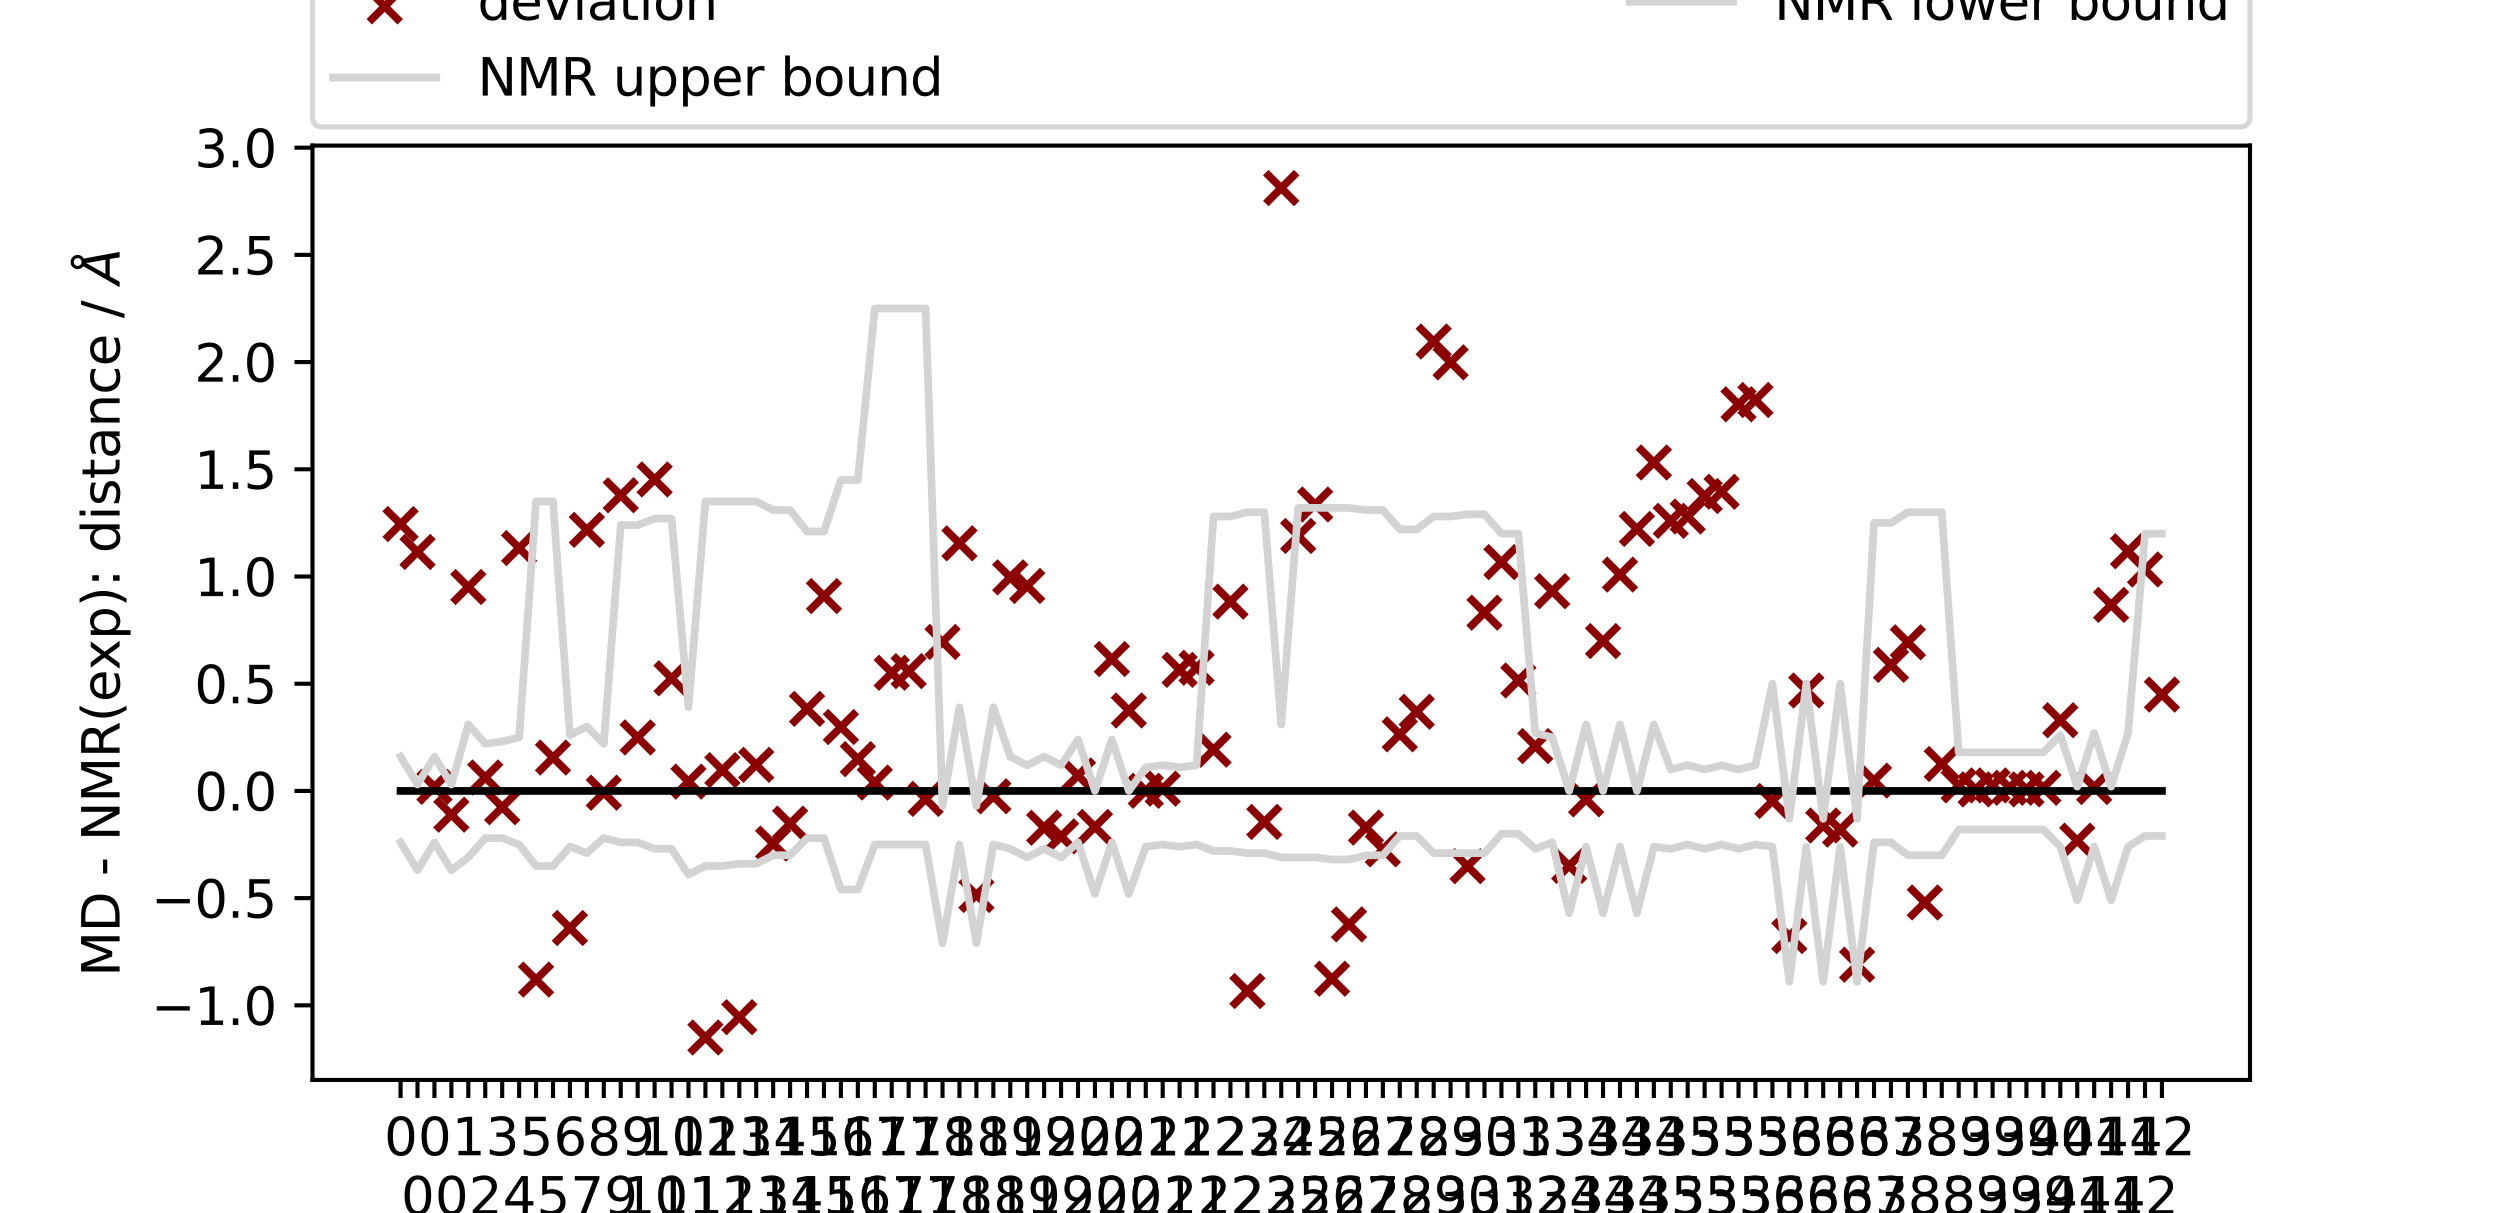 <?xml version="1.0" encoding="utf-8" standalone="no"?>
<!DOCTYPE svg PUBLIC "-//W3C//DTD SVG 1.1//EN"
  "http://www.w3.org/Graphics/SVG/1.1/DTD/svg11.dtd">
<svg xmlns:xlink="http://www.w3.org/1999/xlink" width="484.726pt" height="235.274pt" viewBox="0 0 484.726 235.274" xmlns="http://www.w3.org/2000/svg" version="1.1">
 <defs>
  <style type="text/css">*{stroke-linejoin: round; stroke-linecap: butt}</style>
 </defs>
 <g id="figure_1">
  <g id="patch_1">
   <path d="M 0 235.274 
L 484.726 235.274 
L 484.726 0 
L 0 0 
z
" style="fill: #ffffff"/>
  </g>
  <g id="axes_1">
   <g id="patch_2">
    <path d="M 60.591 209.394 
L 436.253 209.394 
L 436.253 28.233 
L 60.591 28.233 
z
" style="fill: #ffffff"/>
   </g>
   <g id="PathCollection_1">
    <defs>
     <path id="m9b2a244ae4" d="M -3 3 
L 3 -3 
M -3 -3 
L 3 3 
" style="stroke: #8b0000; stroke-width: 1.5"/>
    </defs>
    <g clip-path="url(#p39bb89c610)">
     <use xlink:href="#m9b2a244ae4" x="77.666" y="101.611" style="fill: #8b0000; stroke: #8b0000; stroke-width: 1.5"/>
     <use xlink:href="#m9b2a244ae4" x="80.95" y="107.016" style="fill: #8b0000; stroke: #8b0000; stroke-width: 1.5"/>
     <use xlink:href="#m9b2a244ae4" x="84.234" y="152.552" style="fill: #8b0000; stroke: #8b0000; stroke-width: 1.5"/>
     <use xlink:href="#m9b2a244ae4" x="87.518" y="157.957" style="fill: #8b0000; stroke: #8b0000; stroke-width: 1.5"/>
     <use xlink:href="#m9b2a244ae4" x="90.801" y="113.815" style="fill: #8b0000; stroke: #8b0000; stroke-width: 1.5"/>
     <use xlink:href="#m9b2a244ae4" x="94.085" y="150.747" style="fill: #8b0000; stroke: #8b0000; stroke-width: 1.5"/>
     <use xlink:href="#m9b2a244ae4" x="97.369" y="156.511" style="fill: #8b0000; stroke: #8b0000; stroke-width: 1.5"/>
     <use xlink:href="#m9b2a244ae4" x="100.653" y="106.266" style="fill: #8b0000; stroke: #8b0000; stroke-width: 1.5"/>
     <use xlink:href="#m9b2a244ae4" x="103.936" y="189.933" style="fill: #8b0000; stroke: #8b0000; stroke-width: 1.5"/>
     <use xlink:href="#m9b2a244ae4" x="107.22" y="146.886" style="fill: #8b0000; stroke: #8b0000; stroke-width: 1.5"/>
     <use xlink:href="#m9b2a244ae4" x="110.504" y="179.93" style="fill: #8b0000; stroke: #8b0000; stroke-width: 1.5"/>
     <use xlink:href="#m9b2a244ae4" x="113.788" y="102.734" style="fill: #8b0000; stroke: #8b0000; stroke-width: 1.5"/>
     <use xlink:href="#m9b2a244ae4" x="117.071" y="153.692" style="fill: #8b0000; stroke: #8b0000; stroke-width: 1.5"/>
     <use xlink:href="#m9b2a244ae4" x="120.355" y="96.028" style="fill: #8b0000; stroke: #8b0000; stroke-width: 1.5"/>
     <use xlink:href="#m9b2a244ae4" x="123.639" y="142.984" style="fill: #8b0000; stroke: #8b0000; stroke-width: 1.5"/>
     <use xlink:href="#m9b2a244ae4" x="126.923" y="92.958" style="fill: #8b0000; stroke: #8b0000; stroke-width: 1.5"/>
     <use xlink:href="#m9b2a244ae4" x="130.206" y="131.519" style="fill: #8b0000; stroke: #8b0000; stroke-width: 1.5"/>
     <use xlink:href="#m9b2a244ae4" x="133.49" y="151.548" style="fill: #8b0000; stroke: #8b0000; stroke-width: 1.5"/>
     <use xlink:href="#m9b2a244ae4" x="136.774" y="201.16" style="fill: #8b0000; stroke: #8b0000; stroke-width: 1.5"/>
     <use xlink:href="#m9b2a244ae4" x="140.058" y="149.321" style="fill: #8b0000; stroke: #8b0000; stroke-width: 1.5"/>
     <use xlink:href="#m9b2a244ae4" x="143.341" y="197.223" style="fill: #8b0000; stroke: #8b0000; stroke-width: 1.5"/>
     <use xlink:href="#m9b2a244ae4" x="146.625" y="148.293" style="fill: #8b0000; stroke: #8b0000; stroke-width: 1.5"/>
     <use xlink:href="#m9b2a244ae4" x="149.909" y="163.567" style="fill: #8b0000; stroke: #8b0000; stroke-width: 1.5"/>
     <use xlink:href="#m9b2a244ae4" x="153.193" y="159.689" style="fill: #8b0000; stroke: #8b0000; stroke-width: 1.5"/>
     <use xlink:href="#m9b2a244ae4" x="156.477" y="137.442" style="fill: #8b0000; stroke: #8b0000; stroke-width: 1.5"/>
     <use xlink:href="#m9b2a244ae4" x="159.76" y="115.571" style="fill: #8b0000; stroke: #8b0000; stroke-width: 1.5"/>
     <use xlink:href="#m9b2a244ae4" x="163.044" y="140.966" style="fill: #8b0000; stroke: #8b0000; stroke-width: 1.5"/>
     <use xlink:href="#m9b2a244ae4" x="166.328" y="147.186" style="fill: #8b0000; stroke: #8b0000; stroke-width: 1.5"/>
     <use xlink:href="#m9b2a244ae4" x="169.612" y="151.737" style="fill: #8b0000; stroke: #8b0000; stroke-width: 1.5"/>
     <use xlink:href="#m9b2a244ae4" x="172.895" y="130.443" style="fill: #8b0000; stroke: #8b0000; stroke-width: 1.5"/>
     <use xlink:href="#m9b2a244ae4" x="176.179" y="130.124" style="fill: #8b0000; stroke: #8b0000; stroke-width: 1.5"/>
     <use xlink:href="#m9b2a244ae4" x="179.463" y="154.901" style="fill: #8b0000; stroke: #8b0000; stroke-width: 1.5"/>
     <use xlink:href="#m9b2a244ae4" x="182.747" y="124.465" style="fill: #8b0000; stroke: #8b0000; stroke-width: 1.5"/>
     <use xlink:href="#m9b2a244ae4" x="186.03" y="105.341" style="fill: #8b0000; stroke: #8b0000; stroke-width: 1.5"/>
     <use xlink:href="#m9b2a244ae4" x="189.314" y="173.522" style="fill: #8b0000; stroke: #8b0000; stroke-width: 1.5"/>
     <use xlink:href="#m9b2a244ae4" x="192.598" y="154.398" style="fill: #8b0000; stroke: #8b0000; stroke-width: 1.5"/>
     <use xlink:href="#m9b2a244ae4" x="195.882" y="111.947" style="fill: #8b0000; stroke: #8b0000; stroke-width: 1.5"/>
     <use xlink:href="#m9b2a244ae4" x="199.165" y="113.61" style="fill: #8b0000; stroke: #8b0000; stroke-width: 1.5"/>
     <use xlink:href="#m9b2a244ae4" x="202.449" y="160.493" style="fill: #8b0000; stroke: #8b0000; stroke-width: 1.5"/>
     <use xlink:href="#m9b2a244ae4" x="205.733" y="162.156" style="fill: #8b0000; stroke: #8b0000; stroke-width: 1.5"/>
     <use xlink:href="#m9b2a244ae4" x="209.017" y="150.357" style="fill: #8b0000; stroke: #8b0000; stroke-width: 1.5"/>
     <use xlink:href="#m9b2a244ae4" x="212.3" y="160.335" style="fill: #8b0000; stroke: #8b0000; stroke-width: 1.5"/>
     <use xlink:href="#m9b2a244ae4" x="215.584" y="127.776" style="fill: #8b0000; stroke: #8b0000; stroke-width: 1.5"/>
     <use xlink:href="#m9b2a244ae4" x="218.868" y="137.754" style="fill: #8b0000; stroke: #8b0000; stroke-width: 1.5"/>
     <use xlink:href="#m9b2a244ae4" x="222.152" y="153.329" style="fill: #8b0000; stroke: #8b0000; stroke-width: 1.5"/>
     <use xlink:href="#m9b2a244ae4" x="225.436" y="152.913" style="fill: #8b0000; stroke: #8b0000; stroke-width: 1.5"/>
     <use xlink:href="#m9b2a244ae4" x="228.719" y="129.883" style="fill: #8b0000; stroke: #8b0000; stroke-width: 1.5"/>
     <use xlink:href="#m9b2a244ae4" x="232.003" y="129.467" style="fill: #8b0000; stroke: #8b0000; stroke-width: 1.5"/>
     <use xlink:href="#m9b2a244ae4" x="235.287" y="145.361" style="fill: #8b0000; stroke: #8b0000; stroke-width: 1.5"/>
     <use xlink:href="#m9b2a244ae4" x="238.571" y="116.648" style="fill: #8b0000; stroke: #8b0000; stroke-width: 1.5"/>
     <use xlink:href="#m9b2a244ae4" x="241.854" y="192.15" style="fill: #8b0000; stroke: #8b0000; stroke-width: 1.5"/>
     <use xlink:href="#m9b2a244ae4" x="245.138" y="159.36" style="fill: #8b0000; stroke: #8b0000; stroke-width: 1.5"/>
     <use xlink:href="#m9b2a244ae4" x="248.422" y="36.468" style="fill: #8b0000; stroke: #8b0000; stroke-width: 1.5"/>
     <use xlink:href="#m9b2a244ae4" x="251.706" y="103.915" style="fill: #8b0000; stroke: #8b0000; stroke-width: 1.5"/>
     <use xlink:href="#m9b2a244ae4" x="254.989" y="97.816" style="fill: #8b0000; stroke: #8b0000; stroke-width: 1.5"/>
     <use xlink:href="#m9b2a244ae4" x="258.273" y="189.762" style="fill: #8b0000; stroke: #8b0000; stroke-width: 1.5"/>
     <use xlink:href="#m9b2a244ae4" x="261.557" y="179.226" style="fill: #8b0000; stroke: #8b0000; stroke-width: 1.5"/>
     <use xlink:href="#m9b2a244ae4" x="264.841" y="160.454" style="fill: #8b0000; stroke: #8b0000; stroke-width: 1.5"/>
     <use xlink:href="#m9b2a244ae4" x="268.124" y="164.684" style="fill: #8b0000; stroke: #8b0000; stroke-width: 1.5"/>
     <use xlink:href="#m9b2a244ae4" x="271.408" y="142.381" style="fill: #8b0000; stroke: #8b0000; stroke-width: 1.5"/>
     <use xlink:href="#m9b2a244ae4" x="274.692" y="138.003" style="fill: #8b0000; stroke: #8b0000; stroke-width: 1.5"/>
     <use xlink:href="#m9b2a244ae4" x="277.976" y="66.216" style="fill: #8b0000; stroke: #8b0000; stroke-width: 1.5"/>
     <use xlink:href="#m9b2a244ae4" x="281.259" y="70.259" style="fill: #8b0000; stroke: #8b0000; stroke-width: 1.5"/>
     <use xlink:href="#m9b2a244ae4" x="284.543" y="167.946" style="fill: #8b0000; stroke: #8b0000; stroke-width: 1.5"/>
     <use xlink:href="#m9b2a244ae4" x="287.827" y="118.792" style="fill: #8b0000; stroke: #8b0000; stroke-width: 1.5"/>
     <use xlink:href="#m9b2a244ae4" x="291.111" y="108.982" style="fill: #8b0000; stroke: #8b0000; stroke-width: 1.5"/>
     <use xlink:href="#m9b2a244ae4" x="294.395" y="131.936" style="fill: #8b0000; stroke: #8b0000; stroke-width: 1.5"/>
     <use xlink:href="#m9b2a244ae4" x="297.678" y="144.659" style="fill: #8b0000; stroke: #8b0000; stroke-width: 1.5"/>
     <use xlink:href="#m9b2a244ae4" x="300.962" y="114.632" style="fill: #8b0000; stroke: #8b0000; stroke-width: 1.5"/>
     <use xlink:href="#m9b2a244ae4" x="304.246" y="167.877" style="fill: #8b0000; stroke: #8b0000; stroke-width: 1.5"/>
     <use xlink:href="#m9b2a244ae4" x="307.53" y="154.989" style="fill: #8b0000; stroke: #8b0000; stroke-width: 1.5"/>
     <use xlink:href="#m9b2a244ae4" x="310.813" y="124.293" style="fill: #8b0000; stroke: #8b0000; stroke-width: 1.5"/>
     <use xlink:href="#m9b2a244ae4" x="314.097" y="111.405" style="fill: #8b0000; stroke: #8b0000; stroke-width: 1.5"/>
     <use xlink:href="#m9b2a244ae4" x="317.381" y="102.56" style="fill: #8b0000; stroke: #8b0000; stroke-width: 1.5"/>
     <use xlink:href="#m9b2a244ae4" x="320.665" y="89.672" style="fill: #8b0000; stroke: #8b0000; stroke-width: 1.5"/>
     <use xlink:href="#m9b2a244ae4" x="323.948" y="100.982" style="fill: #8b0000; stroke: #8b0000; stroke-width: 1.5"/>
     <use xlink:href="#m9b2a244ae4" x="327.232" y="100.15" style="fill: #8b0000; stroke: #8b0000; stroke-width: 1.5"/>
     <use xlink:href="#m9b2a244ae4" x="330.516" y="96.18" style="fill: #8b0000; stroke: #8b0000; stroke-width: 1.5"/>
     <use xlink:href="#m9b2a244ae4" x="333.8" y="95.348" style="fill: #8b0000; stroke: #8b0000; stroke-width: 1.5"/>
     <use xlink:href="#m9b2a244ae4" x="337.083" y="78.387" style="fill: #8b0000; stroke: #8b0000; stroke-width: 1.5"/>
     <use xlink:href="#m9b2a244ae4" x="340.367" y="77.556" style="fill: #8b0000; stroke: #8b0000; stroke-width: 1.5"/>
     <use xlink:href="#m9b2a244ae4" x="343.651" y="155.299" style="fill: #8b0000; stroke: #8b0000; stroke-width: 1.5"/>
     <use xlink:href="#m9b2a244ae4" x="346.935" y="181.49" style="fill: #8b0000; stroke: #8b0000; stroke-width: 1.5"/>
     <use xlink:href="#m9b2a244ae4" x="350.218" y="133.872" style="fill: #8b0000; stroke: #8b0000; stroke-width: 1.5"/>
     <use xlink:href="#m9b2a244ae4" x="353.502" y="160.064" style="fill: #8b0000; stroke: #8b0000; stroke-width: 1.5"/>
     <use xlink:href="#m9b2a244ae4" x="356.786" y="160.853" style="fill: #8b0000; stroke: #8b0000; stroke-width: 1.5"/>
     <use xlink:href="#m9b2a244ae4" x="360.07" y="187.044" style="fill: #8b0000; stroke: #8b0000; stroke-width: 1.5"/>
     <use xlink:href="#m9b2a244ae4" x="363.354" y="151.354" style="fill: #8b0000; stroke: #8b0000; stroke-width: 1.5"/>
     <use xlink:href="#m9b2a244ae4" x="366.637" y="128.908" style="fill: #8b0000; stroke: #8b0000; stroke-width: 1.5"/>
     <use xlink:href="#m9b2a244ae4" x="369.921" y="124.536" style="fill: #8b0000; stroke: #8b0000; stroke-width: 1.5"/>
     <use xlink:href="#m9b2a244ae4" x="373.205" y="174.984" style="fill: #8b0000; stroke: #8b0000; stroke-width: 1.5"/>
     <use xlink:href="#m9b2a244ae4" x="376.489" y="148.13" style="fill: #8b0000; stroke: #8b0000; stroke-width: 1.5"/>
     <use xlink:href="#m9b2a244ae4" x="379.772" y="152.287" style="fill: #8b0000; stroke: #8b0000; stroke-width: 1.5"/>
     <use xlink:href="#m9b2a244ae4" x="383.056" y="153.055" style="fill: #8b0000; stroke: #8b0000; stroke-width: 1.5"/>
     <use xlink:href="#m9b2a244ae4" x="386.34" y="152.287" style="fill: #8b0000; stroke: #8b0000; stroke-width: 1.5"/>
     <use xlink:href="#m9b2a244ae4" x="389.624" y="152.747" style="fill: #8b0000; stroke: #8b0000; stroke-width: 1.5"/>
     <use xlink:href="#m9b2a244ae4" x="392.907" y="153.055" style="fill: #8b0000; stroke: #8b0000; stroke-width: 1.5"/>
     <use xlink:href="#m9b2a244ae4" x="396.191" y="152.747" style="fill: #8b0000; stroke: #8b0000; stroke-width: 1.5"/>
     <use xlink:href="#m9b2a244ae4" x="399.475" y="139.648" style="fill: #8b0000; stroke: #8b0000; stroke-width: 1.5"/>
     <use xlink:href="#m9b2a244ae4" x="402.759" y="162.992" style="fill: #8b0000; stroke: #8b0000; stroke-width: 1.5"/>
     <use xlink:href="#m9b2a244ae4" x="406.042" y="152.598" style="fill: #8b0000; stroke: #8b0000; stroke-width: 1.5"/>
     <use xlink:href="#m9b2a244ae4" x="409.326" y="117.28" style="fill: #8b0000; stroke: #8b0000; stroke-width: 1.5"/>
     <use xlink:href="#m9b2a244ae4" x="412.61" y="106.886" style="fill: #8b0000; stroke: #8b0000; stroke-width: 1.5"/>
     <use xlink:href="#m9b2a244ae4" x="415.894" y="110.416" style="fill: #8b0000; stroke: #8b0000; stroke-width: 1.5"/>
     <use xlink:href="#m9b2a244ae4" x="419.177" y="134.671" style="fill: #8b0000; stroke: #8b0000; stroke-width: 1.5"/>
    </g>
   </g>
   <g id="matplotlib.axis_1">
    <g id="xtick_1">
     <g id="line2d_1">
      <defs>
       <path id="ma20f40750a" d="M 0 0 
L 0 3.5 
" style="stroke: #000000; stroke-width: 0.8"/>
      </defs>
      <g>
       <use xlink:href="#ma20f40750a" x="77.666" y="209.394" style="stroke: #000000; stroke-width: 0.8"/>
      </g>
     </g>
     <g id="text_1">
      <!-- 0 -->
      <g transform="translate(74.485 223.993)scale(0.1 -0.1)">
       <defs>
        <path id="DejaVuSans-30" d="M 2034 4250 
Q 1547 4250 1301 3770 
Q 1056 3291 1056 2328 
Q 1056 1369 1301 889 
Q 1547 409 2034 409 
Q 2525 409 2770 889 
Q 3016 1369 3016 2328 
Q 3016 3291 2770 3770 
Q 2525 4250 2034 4250 
z
M 2034 4750 
Q 2819 4750 3233 4129 
Q 3647 3509 3647 2328 
Q 3647 1150 3233 529 
Q 2819 -91 2034 -91 
Q 1250 -91 836 529 
Q 422 1150 422 2328 
Q 422 3509 836 4129 
Q 1250 4750 2034 4750 
z
" transform="scale(0.016)"/>
       </defs>
       <use xlink:href="#DejaVuSans-30"/>
      </g>
     </g>
    </g>
    <g id="xtick_2">
     <g id="line2d_2">
      <g>
       <use xlink:href="#ma20f40750a" x="80.95" y="209.394" style="stroke: #000000; stroke-width: 0.8"/>
      </g>
     </g>
     <g id="text_2">
      <!-- 0 -->
      <g transform="translate(77.769 235.493)scale(0.1 -0.1)">
       <use xlink:href="#DejaVuSans-30"/>
      </g>
     </g>
    </g>
    <g id="xtick_3">
     <g id="line2d_3">
      <g>
       <use xlink:href="#ma20f40750a" x="84.234" y="209.394" style="stroke: #000000; stroke-width: 0.8"/>
      </g>
     </g>
     <g id="text_3">
      <!-- 0 -->
      <g transform="translate(81.053 223.993)scale(0.1 -0.1)">
       <use xlink:href="#DejaVuSans-30"/>
      </g>
     </g>
    </g>
    <g id="xtick_4">
     <g id="line2d_4">
      <g>
       <use xlink:href="#ma20f40750a" x="87.518" y="209.394" style="stroke: #000000; stroke-width: 0.8"/>
      </g>
     </g>
     <g id="text_4">
      <!-- 0 -->
      <g transform="translate(84.336 235.493)scale(0.1 -0.1)">
       <use xlink:href="#DejaVuSans-30"/>
      </g>
     </g>
    </g>
    <g id="xtick_5">
     <g id="line2d_5">
      <g>
       <use xlink:href="#ma20f40750a" x="90.801" y="209.394" style="stroke: #000000; stroke-width: 0.8"/>
      </g>
     </g>
     <g id="text_5">
      <!-- 1 -->
      <g transform="translate(87.62 223.993)scale(0.1 -0.1)">
       <defs>
        <path id="DejaVuSans-31" d="M 794 531 
L 1825 531 
L 1825 4091 
L 703 3866 
L 703 4441 
L 1819 4666 
L 2450 4666 
L 2450 531 
L 3481 531 
L 3481 0 
L 794 0 
L 794 531 
z
" transform="scale(0.016)"/>
       </defs>
       <use xlink:href="#DejaVuSans-31"/>
      </g>
     </g>
    </g>
    <g id="xtick_6">
     <g id="line2d_6">
      <g>
       <use xlink:href="#ma20f40750a" x="94.085" y="209.394" style="stroke: #000000; stroke-width: 0.8"/>
      </g>
     </g>
     <g id="text_6">
      <!-- 2 -->
      <g transform="translate(90.904 235.493)scale(0.1 -0.1)">
       <defs>
        <path id="DejaVuSans-32" d="M 1228 531 
L 3431 531 
L 3431 0 
L 469 0 
L 469 531 
Q 828 903 1448 1529 
Q 2069 2156 2228 2338 
Q 2531 2678 2651 2914 
Q 2772 3150 2772 3378 
Q 2772 3750 2511 3984 
Q 2250 4219 1831 4219 
Q 1534 4219 1204 4116 
Q 875 4013 500 3803 
L 500 4441 
Q 881 4594 1212 4672 
Q 1544 4750 1819 4750 
Q 2544 4750 2975 4387 
Q 3406 4025 3406 3419 
Q 3406 3131 3298 2873 
Q 3191 2616 2906 2266 
Q 2828 2175 2409 1742 
Q 1991 1309 1228 531 
z
" transform="scale(0.016)"/>
       </defs>
       <use xlink:href="#DejaVuSans-32"/>
      </g>
     </g>
    </g>
    <g id="xtick_7">
     <g id="line2d_7">
      <g>
       <use xlink:href="#ma20f40750a" x="97.369" y="209.394" style="stroke: #000000; stroke-width: 0.8"/>
      </g>
     </g>
     <g id="text_7">
      <!-- 3 -->
      <g transform="translate(94.188 223.993)scale(0.1 -0.1)">
       <defs>
        <path id="DejaVuSans-33" d="M 2597 2516 
Q 3050 2419 3304 2112 
Q 3559 1806 3559 1356 
Q 3559 666 3084 287 
Q 2609 -91 1734 -91 
Q 1441 -91 1130 -33 
Q 819 25 488 141 
L 488 750 
Q 750 597 1062 519 
Q 1375 441 1716 441 
Q 2309 441 2620 675 
Q 2931 909 2931 1356 
Q 2931 1769 2642 2001 
Q 2353 2234 1838 2234 
L 1294 2234 
L 1294 2753 
L 1863 2753 
Q 2328 2753 2575 2939 
Q 2822 3125 2822 3475 
Q 2822 3834 2567 4026 
Q 2313 4219 1838 4219 
Q 1578 4219 1281 4162 
Q 984 4106 628 3988 
L 628 4550 
Q 988 4650 1302 4700 
Q 1616 4750 1894 4750 
Q 2613 4750 3031 4423 
Q 3450 4097 3450 3541 
Q 3450 3153 3228 2886 
Q 3006 2619 2597 2516 
z
" transform="scale(0.016)"/>
       </defs>
       <use xlink:href="#DejaVuSans-33"/>
      </g>
     </g>
    </g>
    <g id="xtick_8">
     <g id="line2d_8">
      <g>
       <use xlink:href="#ma20f40750a" x="100.653" y="209.394" style="stroke: #000000; stroke-width: 0.8"/>
      </g>
     </g>
     <g id="text_8">
      <!-- 4 -->
      <g transform="translate(97.471 235.493)scale(0.1 -0.1)">
       <defs>
        <path id="DejaVuSans-34" d="M 2419 4116 
L 825 1625 
L 2419 1625 
L 2419 4116 
z
M 2253 4666 
L 3047 4666 
L 3047 1625 
L 3713 1625 
L 3713 1100 
L 3047 1100 
L 3047 0 
L 2419 0 
L 2419 1100 
L 313 1100 
L 313 1709 
L 2253 4666 
z
" transform="scale(0.016)"/>
       </defs>
       <use xlink:href="#DejaVuSans-34"/>
      </g>
     </g>
    </g>
    <g id="xtick_9">
     <g id="line2d_9">
      <g>
       <use xlink:href="#ma20f40750a" x="103.936" y="209.394" style="stroke: #000000; stroke-width: 0.8"/>
      </g>
     </g>
     <g id="text_9">
      <!-- 5 -->
      <g transform="translate(100.755 223.993)scale(0.1 -0.1)">
       <defs>
        <path id="DejaVuSans-35" d="M 691 4666 
L 3169 4666 
L 3169 4134 
L 1269 4134 
L 1269 2991 
Q 1406 3038 1543 3061 
Q 1681 3084 1819 3084 
Q 2600 3084 3056 2656 
Q 3513 2228 3513 1497 
Q 3513 744 3044 326 
Q 2575 -91 1722 -91 
Q 1428 -91 1123 -41 
Q 819 9 494 109 
L 494 744 
Q 775 591 1075 516 
Q 1375 441 1709 441 
Q 2250 441 2565 725 
Q 2881 1009 2881 1497 
Q 2881 1984 2565 2268 
Q 2250 2553 1709 2553 
Q 1456 2553 1204 2497 
Q 953 2441 691 2322 
L 691 4666 
z
" transform="scale(0.016)"/>
       </defs>
       <use xlink:href="#DejaVuSans-35"/>
      </g>
     </g>
    </g>
    <g id="xtick_10">
     <g id="line2d_10">
      <g>
       <use xlink:href="#ma20f40750a" x="107.22" y="209.394" style="stroke: #000000; stroke-width: 0.8"/>
      </g>
     </g>
     <g id="text_10">
      <!-- 5 -->
      <g transform="translate(104.039 235.493)scale(0.1 -0.1)">
       <use xlink:href="#DejaVuSans-35"/>
      </g>
     </g>
    </g>
    <g id="xtick_11">
     <g id="line2d_11">
      <g>
       <use xlink:href="#ma20f40750a" x="110.504" y="209.394" style="stroke: #000000; stroke-width: 0.8"/>
      </g>
     </g>
     <g id="text_11">
      <!-- 6 -->
      <g transform="translate(107.323 223.993)scale(0.1 -0.1)">
       <defs>
        <path id="DejaVuSans-36" d="M 2113 2584 
Q 1688 2584 1439 2293 
Q 1191 2003 1191 1497 
Q 1191 994 1439 701 
Q 1688 409 2113 409 
Q 2538 409 2786 701 
Q 3034 994 3034 1497 
Q 3034 2003 2786 2293 
Q 2538 2584 2113 2584 
z
M 3366 4563 
L 3366 3988 
Q 3128 4100 2886 4159 
Q 2644 4219 2406 4219 
Q 1781 4219 1451 3797 
Q 1122 3375 1075 2522 
Q 1259 2794 1537 2939 
Q 1816 3084 2150 3084 
Q 2853 3084 3261 2657 
Q 3669 2231 3669 1497 
Q 3669 778 3244 343 
Q 2819 -91 2113 -91 
Q 1303 -91 875 529 
Q 447 1150 447 2328 
Q 447 3434 972 4092 
Q 1497 4750 2381 4750 
Q 2619 4750 2861 4703 
Q 3103 4656 3366 4563 
z
" transform="scale(0.016)"/>
       </defs>
       <use xlink:href="#DejaVuSans-36"/>
      </g>
     </g>
    </g>
    <g id="xtick_12">
     <g id="line2d_12">
      <g>
       <use xlink:href="#ma20f40750a" x="113.788" y="209.394" style="stroke: #000000; stroke-width: 0.8"/>
      </g>
     </g>
     <g id="text_12">
      <!-- 7 -->
      <g transform="translate(110.606 235.493)scale(0.1 -0.1)">
       <defs>
        <path id="DejaVuSans-37" d="M 525 4666 
L 3525 4666 
L 3525 4397 
L 1831 0 
L 1172 0 
L 2766 4134 
L 525 4134 
L 525 4666 
z
" transform="scale(0.016)"/>
       </defs>
       <use xlink:href="#DejaVuSans-37"/>
      </g>
     </g>
    </g>
    <g id="xtick_13">
     <g id="line2d_13">
      <g>
       <use xlink:href="#ma20f40750a" x="117.071" y="209.394" style="stroke: #000000; stroke-width: 0.8"/>
      </g>
     </g>
     <g id="text_13">
      <!-- 8 -->
      <g transform="translate(113.89 223.993)scale(0.1 -0.1)">
       <defs>
        <path id="DejaVuSans-38" d="M 2034 2216 
Q 1584 2216 1326 1975 
Q 1069 1734 1069 1313 
Q 1069 891 1326 650 
Q 1584 409 2034 409 
Q 2484 409 2743 651 
Q 3003 894 3003 1313 
Q 3003 1734 2745 1975 
Q 2488 2216 2034 2216 
z
M 1403 2484 
Q 997 2584 770 2862 
Q 544 3141 544 3541 
Q 544 4100 942 4425 
Q 1341 4750 2034 4750 
Q 2731 4750 3128 4425 
Q 3525 4100 3525 3541 
Q 3525 3141 3298 2862 
Q 3072 2584 2669 2484 
Q 3125 2378 3379 2068 
Q 3634 1759 3634 1313 
Q 3634 634 3220 271 
Q 2806 -91 2034 -91 
Q 1263 -91 848 271 
Q 434 634 434 1313 
Q 434 1759 690 2068 
Q 947 2378 1403 2484 
z
M 1172 3481 
Q 1172 3119 1398 2916 
Q 1625 2713 2034 2713 
Q 2441 2713 2670 2916 
Q 2900 3119 2900 3481 
Q 2900 3844 2670 4047 
Q 2441 4250 2034 4250 
Q 1625 4250 1398 4047 
Q 1172 3844 1172 3481 
z
" transform="scale(0.016)"/>
       </defs>
       <use xlink:href="#DejaVuSans-38"/>
      </g>
     </g>
    </g>
    <g id="xtick_14">
     <g id="line2d_14">
      <g>
       <use xlink:href="#ma20f40750a" x="120.355" y="209.394" style="stroke: #000000; stroke-width: 0.8"/>
      </g>
     </g>
     <g id="text_14">
      <!-- 9 -->
      <g transform="translate(117.174 235.493)scale(0.1 -0.1)">
       <defs>
        <path id="DejaVuSans-39" d="M 703 97 
L 703 672 
Q 941 559 1184 500 
Q 1428 441 1663 441 
Q 2288 441 2617 861 
Q 2947 1281 2994 2138 
Q 2813 1869 2534 1725 
Q 2256 1581 1919 1581 
Q 1219 1581 811 2004 
Q 403 2428 403 3163 
Q 403 3881 828 4315 
Q 1253 4750 1959 4750 
Q 2769 4750 3195 4129 
Q 3622 3509 3622 2328 
Q 3622 1225 3098 567 
Q 2575 -91 1691 -91 
Q 1453 -91 1209 -44 
Q 966 3 703 97 
z
M 1959 2075 
Q 2384 2075 2632 2365 
Q 2881 2656 2881 3163 
Q 2881 3666 2632 3958 
Q 2384 4250 1959 4250 
Q 1534 4250 1286 3958 
Q 1038 3666 1038 3163 
Q 1038 2656 1286 2365 
Q 1534 2075 1959 2075 
z
" transform="scale(0.016)"/>
       </defs>
       <use xlink:href="#DejaVuSans-39"/>
      </g>
     </g>
    </g>
    <g id="xtick_15">
     <g id="line2d_15">
      <g>
       <use xlink:href="#ma20f40750a" x="123.639" y="209.394" style="stroke: #000000; stroke-width: 0.8"/>
      </g>
     </g>
     <g id="text_15">
      <!-- 9 -->
      <g transform="translate(120.458 223.993)scale(0.1 -0.1)">
       <use xlink:href="#DejaVuSans-39"/>
      </g>
     </g>
    </g>
    <g id="xtick_16">
     <g id="line2d_16">
      <g>
       <use xlink:href="#ma20f40750a" x="126.923" y="209.394" style="stroke: #000000; stroke-width: 0.8"/>
      </g>
     </g>
     <g id="text_16">
      <!-- 10 -->
      <g transform="translate(120.56 235.493)scale(0.1 -0.1)">
       <use xlink:href="#DejaVuSans-31"/>
       <use xlink:href="#DejaVuSans-30" x="63.623"/>
      </g>
     </g>
    </g>
    <g id="xtick_17">
     <g id="line2d_17">
      <g>
       <use xlink:href="#ma20f40750a" x="130.206" y="209.394" style="stroke: #000000; stroke-width: 0.8"/>
      </g>
     </g>
     <g id="text_17">
      <!-- 10 -->
      <g transform="translate(123.844 223.993)scale(0.1 -0.1)">
       <use xlink:href="#DejaVuSans-31"/>
       <use xlink:href="#DejaVuSans-30" x="63.623"/>
      </g>
     </g>
    </g>
    <g id="xtick_18">
     <g id="line2d_18">
      <g>
       <use xlink:href="#ma20f40750a" x="133.49" y="209.394" style="stroke: #000000; stroke-width: 0.8"/>
      </g>
     </g>
     <g id="text_18">
      <!-- 11 -->
      <g transform="translate(127.128 235.493)scale(0.1 -0.1)">
       <use xlink:href="#DejaVuSans-31"/>
       <use xlink:href="#DejaVuSans-31" x="63.623"/>
      </g>
     </g>
    </g>
    <g id="xtick_19">
     <g id="line2d_19">
      <g>
       <use xlink:href="#ma20f40750a" x="136.774" y="209.394" style="stroke: #000000; stroke-width: 0.8"/>
      </g>
     </g>
     <g id="text_19">
      <!-- 12 -->
      <g transform="translate(130.411 223.993)scale(0.1 -0.1)">
       <use xlink:href="#DejaVuSans-31"/>
       <use xlink:href="#DejaVuSans-32" x="63.623"/>
      </g>
     </g>
    </g>
    <g id="xtick_20">
     <g id="line2d_20">
      <g>
       <use xlink:href="#ma20f40750a" x="140.058" y="209.394" style="stroke: #000000; stroke-width: 0.8"/>
      </g>
     </g>
     <g id="text_20">
      <!-- 12 -->
      <g transform="translate(133.695 235.493)scale(0.1 -0.1)">
       <use xlink:href="#DejaVuSans-31"/>
       <use xlink:href="#DejaVuSans-32" x="63.623"/>
      </g>
     </g>
    </g>
    <g id="xtick_21">
     <g id="line2d_21">
      <g>
       <use xlink:href="#ma20f40750a" x="143.341" y="209.394" style="stroke: #000000; stroke-width: 0.8"/>
      </g>
     </g>
     <g id="text_21">
      <!-- 13 -->
      <g transform="translate(136.979 223.993)scale(0.1 -0.1)">
       <use xlink:href="#DejaVuSans-31"/>
       <use xlink:href="#DejaVuSans-33" x="63.623"/>
      </g>
     </g>
    </g>
    <g id="xtick_22">
     <g id="line2d_22">
      <g>
       <use xlink:href="#ma20f40750a" x="146.625" y="209.394" style="stroke: #000000; stroke-width: 0.8"/>
      </g>
     </g>
     <g id="text_22">
      <!-- 13 -->
      <g transform="translate(140.263 235.493)scale(0.1 -0.1)">
       <use xlink:href="#DejaVuSans-31"/>
       <use xlink:href="#DejaVuSans-33" x="63.623"/>
      </g>
     </g>
    </g>
    <g id="xtick_23">
     <g id="line2d_23">
      <g>
       <use xlink:href="#ma20f40750a" x="149.909" y="209.394" style="stroke: #000000; stroke-width: 0.8"/>
      </g>
     </g>
     <g id="text_23">
      <!-- 14 -->
      <g transform="translate(143.547 223.993)scale(0.1 -0.1)">
       <use xlink:href="#DejaVuSans-31"/>
       <use xlink:href="#DejaVuSans-34" x="63.623"/>
      </g>
     </g>
    </g>
    <g id="xtick_24">
     <g id="line2d_24">
      <g>
       <use xlink:href="#ma20f40750a" x="153.193" y="209.394" style="stroke: #000000; stroke-width: 0.8"/>
      </g>
     </g>
     <g id="text_24">
      <!-- 14 -->
      <g transform="translate(146.83 235.493)scale(0.1 -0.1)">
       <use xlink:href="#DejaVuSans-31"/>
       <use xlink:href="#DejaVuSans-34" x="63.623"/>
      </g>
     </g>
    </g>
    <g id="xtick_25">
     <g id="line2d_25">
      <g>
       <use xlink:href="#ma20f40750a" x="156.477" y="209.394" style="stroke: #000000; stroke-width: 0.8"/>
      </g>
     </g>
     <g id="text_25">
      <!-- 15 -->
      <g transform="translate(150.114 223.993)scale(0.1 -0.1)">
       <use xlink:href="#DejaVuSans-31"/>
       <use xlink:href="#DejaVuSans-35" x="63.623"/>
      </g>
     </g>
    </g>
    <g id="xtick_26">
     <g id="line2d_26">
      <g>
       <use xlink:href="#ma20f40750a" x="159.76" y="209.394" style="stroke: #000000; stroke-width: 0.8"/>
      </g>
     </g>
     <g id="text_26">
      <!-- 15 -->
      <g transform="translate(153.398 235.493)scale(0.1 -0.1)">
       <use xlink:href="#DejaVuSans-31"/>
       <use xlink:href="#DejaVuSans-35" x="63.623"/>
      </g>
     </g>
    </g>
    <g id="xtick_27">
     <g id="line2d_27">
      <g>
       <use xlink:href="#ma20f40750a" x="163.044" y="209.394" style="stroke: #000000; stroke-width: 0.8"/>
      </g>
     </g>
     <g id="text_27">
      <!-- 16 -->
      <g transform="translate(156.682 223.993)scale(0.1 -0.1)">
       <use xlink:href="#DejaVuSans-31"/>
       <use xlink:href="#DejaVuSans-36" x="63.623"/>
      </g>
     </g>
    </g>
    <g id="xtick_28">
     <g id="line2d_28">
      <g>
       <use xlink:href="#ma20f40750a" x="166.328" y="209.394" style="stroke: #000000; stroke-width: 0.8"/>
      </g>
     </g>
     <g id="text_28">
      <!-- 16 -->
      <g transform="translate(159.965 235.493)scale(0.1 -0.1)">
       <use xlink:href="#DejaVuSans-31"/>
       <use xlink:href="#DejaVuSans-36" x="63.623"/>
      </g>
     </g>
    </g>
    <g id="xtick_29">
     <g id="line2d_29">
      <g>
       <use xlink:href="#ma20f40750a" x="169.612" y="209.394" style="stroke: #000000; stroke-width: 0.8"/>
      </g>
     </g>
     <g id="text_29">
      <!-- 17 -->
      <g transform="translate(163.249 223.993)scale(0.1 -0.1)">
       <use xlink:href="#DejaVuSans-31"/>
       <use xlink:href="#DejaVuSans-37" x="63.623"/>
      </g>
     </g>
    </g>
    <g id="xtick_30">
     <g id="line2d_30">
      <g>
       <use xlink:href="#ma20f40750a" x="172.895" y="209.394" style="stroke: #000000; stroke-width: 0.8"/>
      </g>
     </g>
     <g id="text_30">
      <!-- 17 -->
      <g transform="translate(166.533 235.493)scale(0.1 -0.1)">
       <use xlink:href="#DejaVuSans-31"/>
       <use xlink:href="#DejaVuSans-37" x="63.623"/>
      </g>
     </g>
    </g>
    <g id="xtick_31">
     <g id="line2d_31">
      <g>
       <use xlink:href="#ma20f40750a" x="176.179" y="209.394" style="stroke: #000000; stroke-width: 0.8"/>
      </g>
     </g>
     <g id="text_31">
      <!-- 17 -->
      <g transform="translate(169.817 223.993)scale(0.1 -0.1)">
       <use xlink:href="#DejaVuSans-31"/>
       <use xlink:href="#DejaVuSans-37" x="63.623"/>
      </g>
     </g>
    </g>
    <g id="xtick_32">
     <g id="line2d_32">
      <g>
       <use xlink:href="#ma20f40750a" x="179.463" y="209.394" style="stroke: #000000; stroke-width: 0.8"/>
      </g>
     </g>
     <g id="text_32">
      <!-- 17 -->
      <g transform="translate(173.1 235.493)scale(0.1 -0.1)">
       <use xlink:href="#DejaVuSans-31"/>
       <use xlink:href="#DejaVuSans-37" x="63.623"/>
      </g>
     </g>
    </g>
    <g id="xtick_33">
     <g id="line2d_33">
      <g>
       <use xlink:href="#ma20f40750a" x="182.747" y="209.394" style="stroke: #000000; stroke-width: 0.8"/>
      </g>
     </g>
     <g id="text_33">
      <!-- 18 -->
      <g transform="translate(176.384 223.993)scale(0.1 -0.1)">
       <use xlink:href="#DejaVuSans-31"/>
       <use xlink:href="#DejaVuSans-38" x="63.623"/>
      </g>
     </g>
    </g>
    <g id="xtick_34">
     <g id="line2d_34">
      <g>
       <use xlink:href="#ma20f40750a" x="186.03" y="209.394" style="stroke: #000000; stroke-width: 0.8"/>
      </g>
     </g>
     <g id="text_34">
      <!-- 18 -->
      <g transform="translate(179.668 235.493)scale(0.1 -0.1)">
       <use xlink:href="#DejaVuSans-31"/>
       <use xlink:href="#DejaVuSans-38" x="63.623"/>
      </g>
     </g>
    </g>
    <g id="xtick_35">
     <g id="line2d_35">
      <g>
       <use xlink:href="#ma20f40750a" x="189.314" y="209.394" style="stroke: #000000; stroke-width: 0.8"/>
      </g>
     </g>
     <g id="text_35">
      <!-- 18 -->
      <g transform="translate(182.952 223.993)scale(0.1 -0.1)">
       <use xlink:href="#DejaVuSans-31"/>
       <use xlink:href="#DejaVuSans-38" x="63.623"/>
      </g>
     </g>
    </g>
    <g id="xtick_36">
     <g id="line2d_36">
      <g>
       <use xlink:href="#ma20f40750a" x="192.598" y="209.394" style="stroke: #000000; stroke-width: 0.8"/>
      </g>
     </g>
     <g id="text_36">
      <!-- 18 -->
      <g transform="translate(186.235 235.493)scale(0.1 -0.1)">
       <use xlink:href="#DejaVuSans-31"/>
       <use xlink:href="#DejaVuSans-38" x="63.623"/>
      </g>
     </g>
    </g>
    <g id="xtick_37">
     <g id="line2d_37">
      <g>
       <use xlink:href="#ma20f40750a" x="195.882" y="209.394" style="stroke: #000000; stroke-width: 0.8"/>
      </g>
     </g>
     <g id="text_37">
      <!-- 19 -->
      <g transform="translate(189.519 223.993)scale(0.1 -0.1)">
       <use xlink:href="#DejaVuSans-31"/>
       <use xlink:href="#DejaVuSans-39" x="63.623"/>
      </g>
     </g>
    </g>
    <g id="xtick_38">
     <g id="line2d_38">
      <g>
       <use xlink:href="#ma20f40750a" x="199.165" y="209.394" style="stroke: #000000; stroke-width: 0.8"/>
      </g>
     </g>
     <g id="text_38">
      <!-- 19 -->
      <g transform="translate(192.803 235.493)scale(0.1 -0.1)">
       <use xlink:href="#DejaVuSans-31"/>
       <use xlink:href="#DejaVuSans-39" x="63.623"/>
      </g>
     </g>
    </g>
    <g id="xtick_39">
     <g id="line2d_39">
      <g>
       <use xlink:href="#ma20f40750a" x="202.449" y="209.394" style="stroke: #000000; stroke-width: 0.8"/>
      </g>
     </g>
     <g id="text_39">
      <!-- 19 -->
      <g transform="translate(196.087 223.993)scale(0.1 -0.1)">
       <use xlink:href="#DejaVuSans-31"/>
       <use xlink:href="#DejaVuSans-39" x="63.623"/>
      </g>
     </g>
    </g>
    <g id="xtick_40">
     <g id="line2d_40">
      <g>
       <use xlink:href="#ma20f40750a" x="205.733" y="209.394" style="stroke: #000000; stroke-width: 0.8"/>
      </g>
     </g>
     <g id="text_40">
      <!-- 19 -->
      <g transform="translate(199.37 235.493)scale(0.1 -0.1)">
       <use xlink:href="#DejaVuSans-31"/>
       <use xlink:href="#DejaVuSans-39" x="63.623"/>
      </g>
     </g>
    </g>
    <g id="xtick_41">
     <g id="line2d_41">
      <g>
       <use xlink:href="#ma20f40750a" x="209.017" y="209.394" style="stroke: #000000; stroke-width: 0.8"/>
      </g>
     </g>
     <g id="text_41">
      <!-- 20 -->
      <g transform="translate(202.654 223.993)scale(0.1 -0.1)">
       <use xlink:href="#DejaVuSans-32"/>
       <use xlink:href="#DejaVuSans-30" x="63.623"/>
      </g>
     </g>
    </g>
    <g id="xtick_42">
     <g id="line2d_42">
      <g>
       <use xlink:href="#ma20f40750a" x="212.3" y="209.394" style="stroke: #000000; stroke-width: 0.8"/>
      </g>
     </g>
     <g id="text_42">
      <!-- 20 -->
      <g transform="translate(205.938 235.493)scale(0.1 -0.1)">
       <use xlink:href="#DejaVuSans-32"/>
       <use xlink:href="#DejaVuSans-30" x="63.623"/>
      </g>
     </g>
    </g>
    <g id="xtick_43">
     <g id="line2d_43">
      <g>
       <use xlink:href="#ma20f40750a" x="215.584" y="209.394" style="stroke: #000000; stroke-width: 0.8"/>
      </g>
     </g>
     <g id="text_43">
      <!-- 20 -->
      <g transform="translate(209.222 223.993)scale(0.1 -0.1)">
       <use xlink:href="#DejaVuSans-32"/>
       <use xlink:href="#DejaVuSans-30" x="63.623"/>
      </g>
     </g>
    </g>
    <g id="xtick_44">
     <g id="line2d_44">
      <g>
       <use xlink:href="#ma20f40750a" x="218.868" y="209.394" style="stroke: #000000; stroke-width: 0.8"/>
      </g>
     </g>
     <g id="text_44">
      <!-- 20 -->
      <g transform="translate(212.506 235.493)scale(0.1 -0.1)">
       <use xlink:href="#DejaVuSans-32"/>
       <use xlink:href="#DejaVuSans-30" x="63.623"/>
      </g>
     </g>
    </g>
    <g id="xtick_45">
     <g id="line2d_45">
      <g>
       <use xlink:href="#ma20f40750a" x="222.152" y="209.394" style="stroke: #000000; stroke-width: 0.8"/>
      </g>
     </g>
     <g id="text_45">
      <!-- 21 -->
      <g transform="translate(215.789 223.993)scale(0.1 -0.1)">
       <use xlink:href="#DejaVuSans-32"/>
       <use xlink:href="#DejaVuSans-31" x="63.623"/>
      </g>
     </g>
    </g>
    <g id="xtick_46">
     <g id="line2d_46">
      <g>
       <use xlink:href="#ma20f40750a" x="225.436" y="209.394" style="stroke: #000000; stroke-width: 0.8"/>
      </g>
     </g>
     <g id="text_46">
      <!-- 21 -->
      <g transform="translate(219.073 235.493)scale(0.1 -0.1)">
       <use xlink:href="#DejaVuSans-32"/>
       <use xlink:href="#DejaVuSans-31" x="63.623"/>
      </g>
     </g>
    </g>
    <g id="xtick_47">
     <g id="line2d_47">
      <g>
       <use xlink:href="#ma20f40750a" x="228.719" y="209.394" style="stroke: #000000; stroke-width: 0.8"/>
      </g>
     </g>
     <g id="text_47">
      <!-- 21 -->
      <g transform="translate(222.357 223.993)scale(0.1 -0.1)">
       <use xlink:href="#DejaVuSans-32"/>
       <use xlink:href="#DejaVuSans-31" x="63.623"/>
      </g>
     </g>
    </g>
    <g id="xtick_48">
     <g id="line2d_48">
      <g>
       <use xlink:href="#ma20f40750a" x="232.003" y="209.394" style="stroke: #000000; stroke-width: 0.8"/>
      </g>
     </g>
     <g id="text_48">
      <!-- 21 -->
      <g transform="translate(225.641 235.493)scale(0.1 -0.1)">
       <use xlink:href="#DejaVuSans-32"/>
       <use xlink:href="#DejaVuSans-31" x="63.623"/>
      </g>
     </g>
    </g>
    <g id="xtick_49">
     <g id="line2d_49">
      <g>
       <use xlink:href="#ma20f40750a" x="235.287" y="209.394" style="stroke: #000000; stroke-width: 0.8"/>
      </g>
     </g>
     <g id="text_49">
      <!-- 22 -->
      <g transform="translate(228.924 223.993)scale(0.1 -0.1)">
       <use xlink:href="#DejaVuSans-32"/>
       <use xlink:href="#DejaVuSans-32" x="63.623"/>
      </g>
     </g>
    </g>
    <g id="xtick_50">
     <g id="line2d_50">
      <g>
       <use xlink:href="#ma20f40750a" x="238.571" y="209.394" style="stroke: #000000; stroke-width: 0.8"/>
      </g>
     </g>
     <g id="text_50">
      <!-- 22 -->
      <g transform="translate(232.208 235.493)scale(0.1 -0.1)">
       <use xlink:href="#DejaVuSans-32"/>
       <use xlink:href="#DejaVuSans-32" x="63.623"/>
      </g>
     </g>
    </g>
    <g id="xtick_51">
     <g id="line2d_51">
      <g>
       <use xlink:href="#ma20f40750a" x="241.854" y="209.394" style="stroke: #000000; stroke-width: 0.8"/>
      </g>
     </g>
     <g id="text_51">
      <!-- 23 -->
      <g transform="translate(235.492 223.993)scale(0.1 -0.1)">
       <use xlink:href="#DejaVuSans-32"/>
       <use xlink:href="#DejaVuSans-33" x="63.623"/>
      </g>
     </g>
    </g>
    <g id="xtick_52">
     <g id="line2d_52">
      <g>
       <use xlink:href="#ma20f40750a" x="245.138" y="209.394" style="stroke: #000000; stroke-width: 0.8"/>
      </g>
     </g>
     <g id="text_52">
      <!-- 23 -->
      <g transform="translate(238.776 235.493)scale(0.1 -0.1)">
       <use xlink:href="#DejaVuSans-32"/>
       <use xlink:href="#DejaVuSans-33" x="63.623"/>
      </g>
     </g>
    </g>
    <g id="xtick_53">
     <g id="line2d_53">
      <g>
       <use xlink:href="#ma20f40750a" x="248.422" y="209.394" style="stroke: #000000; stroke-width: 0.8"/>
      </g>
     </g>
     <g id="text_53">
      <!-- 24 -->
      <g transform="translate(242.059 223.993)scale(0.1 -0.1)">
       <use xlink:href="#DejaVuSans-32"/>
       <use xlink:href="#DejaVuSans-34" x="63.623"/>
      </g>
     </g>
    </g>
    <g id="xtick_54">
     <g id="line2d_54">
      <g>
       <use xlink:href="#ma20f40750a" x="251.706" y="209.394" style="stroke: #000000; stroke-width: 0.8"/>
      </g>
     </g>
     <g id="text_54">
      <!-- 25 -->
      <g transform="translate(245.343 235.493)scale(0.1 -0.1)">
       <use xlink:href="#DejaVuSans-32"/>
       <use xlink:href="#DejaVuSans-35" x="63.623"/>
      </g>
     </g>
    </g>
    <g id="xtick_55">
     <g id="line2d_55">
      <g>
       <use xlink:href="#ma20f40750a" x="254.989" y="209.394" style="stroke: #000000; stroke-width: 0.8"/>
      </g>
     </g>
     <g id="text_55">
      <!-- 25 -->
      <g transform="translate(248.627 223.993)scale(0.1 -0.1)">
       <use xlink:href="#DejaVuSans-32"/>
       <use xlink:href="#DejaVuSans-35" x="63.623"/>
      </g>
     </g>
    </g>
    <g id="xtick_56">
     <g id="line2d_56">
      <g>
       <use xlink:href="#ma20f40750a" x="258.273" y="209.394" style="stroke: #000000; stroke-width: 0.8"/>
      </g>
     </g>
     <g id="text_56">
      <!-- 26 -->
      <g transform="translate(251.911 235.493)scale(0.1 -0.1)">
       <use xlink:href="#DejaVuSans-32"/>
       <use xlink:href="#DejaVuSans-36" x="63.623"/>
      </g>
     </g>
    </g>
    <g id="xtick_57">
     <g id="line2d_57">
      <g>
       <use xlink:href="#ma20f40750a" x="261.557" y="209.394" style="stroke: #000000; stroke-width: 0.8"/>
      </g>
     </g>
     <g id="text_57">
      <!-- 26 -->
      <g transform="translate(255.194 223.993)scale(0.1 -0.1)">
       <use xlink:href="#DejaVuSans-32"/>
       <use xlink:href="#DejaVuSans-36" x="63.623"/>
      </g>
     </g>
    </g>
    <g id="xtick_58">
     <g id="line2d_58">
      <g>
       <use xlink:href="#ma20f40750a" x="264.841" y="209.394" style="stroke: #000000; stroke-width: 0.8"/>
      </g>
     </g>
     <g id="text_58">
      <!-- 27 -->
      <g transform="translate(258.478 235.493)scale(0.1 -0.1)">
       <use xlink:href="#DejaVuSans-32"/>
       <use xlink:href="#DejaVuSans-37" x="63.623"/>
      </g>
     </g>
    </g>
    <g id="xtick_59">
     <g id="line2d_59">
      <g>
       <use xlink:href="#ma20f40750a" x="268.124" y="209.394" style="stroke: #000000; stroke-width: 0.8"/>
      </g>
     </g>
     <g id="text_59">
      <!-- 27 -->
      <g transform="translate(261.762 223.993)scale(0.1 -0.1)">
       <use xlink:href="#DejaVuSans-32"/>
       <use xlink:href="#DejaVuSans-37" x="63.623"/>
      </g>
     </g>
    </g>
    <g id="xtick_60">
     <g id="line2d_60">
      <g>
       <use xlink:href="#ma20f40750a" x="271.408" y="209.394" style="stroke: #000000; stroke-width: 0.8"/>
      </g>
     </g>
     <g id="text_60">
      <!-- 28 -->
      <g transform="translate(265.046 235.493)scale(0.1 -0.1)">
       <use xlink:href="#DejaVuSans-32"/>
       <use xlink:href="#DejaVuSans-38" x="63.623"/>
      </g>
     </g>
    </g>
    <g id="xtick_61">
     <g id="line2d_61">
      <g>
       <use xlink:href="#ma20f40750a" x="274.692" y="209.394" style="stroke: #000000; stroke-width: 0.8"/>
      </g>
     </g>
     <g id="text_61">
      <!-- 28 -->
      <g transform="translate(268.329 223.993)scale(0.1 -0.1)">
       <use xlink:href="#DejaVuSans-32"/>
       <use xlink:href="#DejaVuSans-38" x="63.623"/>
      </g>
     </g>
    </g>
    <g id="xtick_62">
     <g id="line2d_62">
      <g>
       <use xlink:href="#ma20f40750a" x="277.976" y="209.394" style="stroke: #000000; stroke-width: 0.8"/>
      </g>
     </g>
     <g id="text_62">
      <!-- 29 -->
      <g transform="translate(271.613 235.493)scale(0.1 -0.1)">
       <use xlink:href="#DejaVuSans-32"/>
       <use xlink:href="#DejaVuSans-39" x="63.623"/>
      </g>
     </g>
    </g>
    <g id="xtick_63">
     <g id="line2d_63">
      <g>
       <use xlink:href="#ma20f40750a" x="281.259" y="209.394" style="stroke: #000000; stroke-width: 0.8"/>
      </g>
     </g>
     <g id="text_63">
      <!-- 29 -->
      <g transform="translate(274.897 223.993)scale(0.1 -0.1)">
       <use xlink:href="#DejaVuSans-32"/>
       <use xlink:href="#DejaVuSans-39" x="63.623"/>
      </g>
     </g>
    </g>
    <g id="xtick_64">
     <g id="line2d_64">
      <g>
       <use xlink:href="#ma20f40750a" x="284.543" y="209.394" style="stroke: #000000; stroke-width: 0.8"/>
      </g>
     </g>
     <g id="text_64">
      <!-- 30 -->
      <g transform="translate(278.181 235.493)scale(0.1 -0.1)">
       <use xlink:href="#DejaVuSans-33"/>
       <use xlink:href="#DejaVuSans-30" x="63.623"/>
      </g>
     </g>
    </g>
    <g id="xtick_65">
     <g id="line2d_65">
      <g>
       <use xlink:href="#ma20f40750a" x="287.827" y="209.394" style="stroke: #000000; stroke-width: 0.8"/>
      </g>
     </g>
     <g id="text_65">
      <!-- 30 -->
      <g transform="translate(281.465 223.993)scale(0.1 -0.1)">
       <use xlink:href="#DejaVuSans-33"/>
       <use xlink:href="#DejaVuSans-30" x="63.623"/>
      </g>
     </g>
    </g>
    <g id="xtick_66">
     <g id="line2d_66">
      <g>
       <use xlink:href="#ma20f40750a" x="291.111" y="209.394" style="stroke: #000000; stroke-width: 0.8"/>
      </g>
     </g>
     <g id="text_66">
      <!-- 31 -->
      <g transform="translate(284.748 235.493)scale(0.1 -0.1)">
       <use xlink:href="#DejaVuSans-33"/>
       <use xlink:href="#DejaVuSans-31" x="63.623"/>
      </g>
     </g>
    </g>
    <g id="xtick_67">
     <g id="line2d_67">
      <g>
       <use xlink:href="#ma20f40750a" x="294.395" y="209.394" style="stroke: #000000; stroke-width: 0.8"/>
      </g>
     </g>
     <g id="text_67">
      <!-- 31 -->
      <g transform="translate(288.032 223.993)scale(0.1 -0.1)">
       <use xlink:href="#DejaVuSans-33"/>
       <use xlink:href="#DejaVuSans-31" x="63.623"/>
      </g>
     </g>
    </g>
    <g id="xtick_68">
     <g id="line2d_68">
      <g>
       <use xlink:href="#ma20f40750a" x="297.678" y="209.394" style="stroke: #000000; stroke-width: 0.8"/>
      </g>
     </g>
     <g id="text_68">
      <!-- 32 -->
      <g transform="translate(291.316 235.493)scale(0.1 -0.1)">
       <use xlink:href="#DejaVuSans-33"/>
       <use xlink:href="#DejaVuSans-32" x="63.623"/>
      </g>
     </g>
    </g>
    <g id="xtick_69">
     <g id="line2d_69">
      <g>
       <use xlink:href="#ma20f40750a" x="300.962" y="209.394" style="stroke: #000000; stroke-width: 0.8"/>
      </g>
     </g>
     <g id="text_69">
      <!-- 33 -->
      <g transform="translate(294.6 223.993)scale(0.1 -0.1)">
       <use xlink:href="#DejaVuSans-33"/>
       <use xlink:href="#DejaVuSans-33" x="63.623"/>
      </g>
     </g>
    </g>
    <g id="xtick_70">
     <g id="line2d_70">
      <g>
       <use xlink:href="#ma20f40750a" x="304.246" y="209.394" style="stroke: #000000; stroke-width: 0.8"/>
      </g>
     </g>
     <g id="text_70">
      <!-- 34 -->
      <g transform="translate(297.883 235.493)scale(0.1 -0.1)">
       <use xlink:href="#DejaVuSans-33"/>
       <use xlink:href="#DejaVuSans-34" x="63.623"/>
      </g>
     </g>
    </g>
    <g id="xtick_71">
     <g id="line2d_71">
      <g>
       <use xlink:href="#ma20f40750a" x="307.53" y="209.394" style="stroke: #000000; stroke-width: 0.8"/>
      </g>
     </g>
     <g id="text_71">
      <!-- 34 -->
      <g transform="translate(301.167 223.993)scale(0.1 -0.1)">
       <use xlink:href="#DejaVuSans-33"/>
       <use xlink:href="#DejaVuSans-34" x="63.623"/>
      </g>
     </g>
    </g>
    <g id="xtick_72">
     <g id="line2d_72">
      <g>
       <use xlink:href="#ma20f40750a" x="310.813" y="209.394" style="stroke: #000000; stroke-width: 0.8"/>
      </g>
     </g>
     <g id="text_72">
      <!-- 34 -->
      <g transform="translate(304.451 235.493)scale(0.1 -0.1)">
       <use xlink:href="#DejaVuSans-33"/>
       <use xlink:href="#DejaVuSans-34" x="63.623"/>
      </g>
     </g>
    </g>
    <g id="xtick_73">
     <g id="line2d_73">
      <g>
       <use xlink:href="#ma20f40750a" x="314.097" y="209.394" style="stroke: #000000; stroke-width: 0.8"/>
      </g>
     </g>
     <g id="text_73">
      <!-- 34 -->
      <g transform="translate(307.735 223.993)scale(0.1 -0.1)">
       <use xlink:href="#DejaVuSans-33"/>
       <use xlink:href="#DejaVuSans-34" x="63.623"/>
      </g>
     </g>
    </g>
    <g id="xtick_74">
     <g id="line2d_74">
      <g>
       <use xlink:href="#ma20f40750a" x="317.381" y="209.394" style="stroke: #000000; stroke-width: 0.8"/>
      </g>
     </g>
     <g id="text_74">
      <!-- 34 -->
      <g transform="translate(311.018 235.493)scale(0.1 -0.1)">
       <use xlink:href="#DejaVuSans-33"/>
       <use xlink:href="#DejaVuSans-34" x="63.623"/>
      </g>
     </g>
    </g>
    <g id="xtick_75">
     <g id="line2d_75">
      <g>
       <use xlink:href="#ma20f40750a" x="320.665" y="209.394" style="stroke: #000000; stroke-width: 0.8"/>
      </g>
     </g>
     <g id="text_75">
      <!-- 34 -->
      <g transform="translate(314.302 223.993)scale(0.1 -0.1)">
       <use xlink:href="#DejaVuSans-33"/>
       <use xlink:href="#DejaVuSans-34" x="63.623"/>
      </g>
     </g>
    </g>
    <g id="xtick_76">
     <g id="line2d_76">
      <g>
       <use xlink:href="#ma20f40750a" x="323.948" y="209.394" style="stroke: #000000; stroke-width: 0.8"/>
      </g>
     </g>
     <g id="text_76">
      <!-- 35 -->
      <g transform="translate(317.586 235.493)scale(0.1 -0.1)">
       <use xlink:href="#DejaVuSans-33"/>
       <use xlink:href="#DejaVuSans-35" x="63.623"/>
      </g>
     </g>
    </g>
    <g id="xtick_77">
     <g id="line2d_77">
      <g>
       <use xlink:href="#ma20f40750a" x="327.232" y="209.394" style="stroke: #000000; stroke-width: 0.8"/>
      </g>
     </g>
     <g id="text_77">
      <!-- 35 -->
      <g transform="translate(320.87 223.993)scale(0.1 -0.1)">
       <use xlink:href="#DejaVuSans-33"/>
       <use xlink:href="#DejaVuSans-35" x="63.623"/>
      </g>
     </g>
    </g>
    <g id="xtick_78">
     <g id="line2d_78">
      <g>
       <use xlink:href="#ma20f40750a" x="330.516" y="209.394" style="stroke: #000000; stroke-width: 0.8"/>
      </g>
     </g>
     <g id="text_78">
      <!-- 35 -->
      <g transform="translate(324.153 235.493)scale(0.1 -0.1)">
       <use xlink:href="#DejaVuSans-33"/>
       <use xlink:href="#DejaVuSans-35" x="63.623"/>
      </g>
     </g>
    </g>
    <g id="xtick_79">
     <g id="line2d_79">
      <g>
       <use xlink:href="#ma20f40750a" x="333.8" y="209.394" style="stroke: #000000; stroke-width: 0.8"/>
      </g>
     </g>
     <g id="text_79">
      <!-- 35 -->
      <g transform="translate(327.437 223.993)scale(0.1 -0.1)">
       <use xlink:href="#DejaVuSans-33"/>
       <use xlink:href="#DejaVuSans-35" x="63.623"/>
      </g>
     </g>
    </g>
    <g id="xtick_80">
     <g id="line2d_80">
      <g>
       <use xlink:href="#ma20f40750a" x="337.083" y="209.394" style="stroke: #000000; stroke-width: 0.8"/>
      </g>
     </g>
     <g id="text_80">
      <!-- 35 -->
      <g transform="translate(330.721 235.493)scale(0.1 -0.1)">
       <use xlink:href="#DejaVuSans-33"/>
       <use xlink:href="#DejaVuSans-35" x="63.623"/>
      </g>
     </g>
    </g>
    <g id="xtick_81">
     <g id="line2d_81">
      <g>
       <use xlink:href="#ma20f40750a" x="340.367" y="209.394" style="stroke: #000000; stroke-width: 0.8"/>
      </g>
     </g>
     <g id="text_81">
      <!-- 35 -->
      <g transform="translate(334.005 223.993)scale(0.1 -0.1)">
       <use xlink:href="#DejaVuSans-33"/>
       <use xlink:href="#DejaVuSans-35" x="63.623"/>
      </g>
     </g>
    </g>
    <g id="xtick_82">
     <g id="line2d_82">
      <g>
       <use xlink:href="#ma20f40750a" x="343.651" y="209.394" style="stroke: #000000; stroke-width: 0.8"/>
      </g>
     </g>
     <g id="text_82">
      <!-- 36 -->
      <g transform="translate(337.288 235.493)scale(0.1 -0.1)">
       <use xlink:href="#DejaVuSans-33"/>
       <use xlink:href="#DejaVuSans-36" x="63.623"/>
      </g>
     </g>
    </g>
    <g id="xtick_83">
     <g id="line2d_83">
      <g>
       <use xlink:href="#ma20f40750a" x="346.935" y="209.394" style="stroke: #000000; stroke-width: 0.8"/>
      </g>
     </g>
     <g id="text_83">
      <!-- 36 -->
      <g transform="translate(340.572 223.993)scale(0.1 -0.1)">
       <use xlink:href="#DejaVuSans-33"/>
       <use xlink:href="#DejaVuSans-36" x="63.623"/>
      </g>
     </g>
    </g>
    <g id="xtick_84">
     <g id="line2d_84">
      <g>
       <use xlink:href="#ma20f40750a" x="350.218" y="209.394" style="stroke: #000000; stroke-width: 0.8"/>
      </g>
     </g>
     <g id="text_84">
      <!-- 36 -->
      <g transform="translate(343.856 235.493)scale(0.1 -0.1)">
       <use xlink:href="#DejaVuSans-33"/>
       <use xlink:href="#DejaVuSans-36" x="63.623"/>
      </g>
     </g>
    </g>
    <g id="xtick_85">
     <g id="line2d_85">
      <g>
       <use xlink:href="#ma20f40750a" x="353.502" y="209.394" style="stroke: #000000; stroke-width: 0.8"/>
      </g>
     </g>
     <g id="text_85">
      <!-- 36 -->
      <g transform="translate(347.14 223.993)scale(0.1 -0.1)">
       <use xlink:href="#DejaVuSans-33"/>
       <use xlink:href="#DejaVuSans-36" x="63.623"/>
      </g>
     </g>
    </g>
    <g id="xtick_86">
     <g id="line2d_86">
      <g>
       <use xlink:href="#ma20f40750a" x="356.786" y="209.394" style="stroke: #000000; stroke-width: 0.8"/>
      </g>
     </g>
     <g id="text_86">
      <!-- 36 -->
      <g transform="translate(350.424 235.493)scale(0.1 -0.1)">
       <use xlink:href="#DejaVuSans-33"/>
       <use xlink:href="#DejaVuSans-36" x="63.623"/>
      </g>
     </g>
    </g>
    <g id="xtick_87">
     <g id="line2d_87">
      <g>
       <use xlink:href="#ma20f40750a" x="360.07" y="209.394" style="stroke: #000000; stroke-width: 0.8"/>
      </g>
     </g>
     <g id="text_87">
      <!-- 36 -->
      <g transform="translate(353.707 223.993)scale(0.1 -0.1)">
       <use xlink:href="#DejaVuSans-33"/>
       <use xlink:href="#DejaVuSans-36" x="63.623"/>
      </g>
     </g>
    </g>
    <g id="xtick_88">
     <g id="line2d_88">
      <g>
       <use xlink:href="#ma20f40750a" x="363.354" y="209.394" style="stroke: #000000; stroke-width: 0.8"/>
      </g>
     </g>
     <g id="text_88">
      <!-- 37 -->
      <g transform="translate(356.991 235.493)scale(0.1 -0.1)">
       <use xlink:href="#DejaVuSans-33"/>
       <use xlink:href="#DejaVuSans-37" x="63.623"/>
      </g>
     </g>
    </g>
    <g id="xtick_89">
     <g id="line2d_89">
      <g>
       <use xlink:href="#ma20f40750a" x="366.637" y="209.394" style="stroke: #000000; stroke-width: 0.8"/>
      </g>
     </g>
     <g id="text_89">
      <!-- 37 -->
      <g transform="translate(360.275 223.993)scale(0.1 -0.1)">
       <use xlink:href="#DejaVuSans-33"/>
       <use xlink:href="#DejaVuSans-37" x="63.623"/>
      </g>
     </g>
    </g>
    <g id="xtick_90">
     <g id="line2d_90">
      <g>
       <use xlink:href="#ma20f40750a" x="369.921" y="209.394" style="stroke: #000000; stroke-width: 0.8"/>
      </g>
     </g>
     <g id="text_90">
      <!-- 38 -->
      <g transform="translate(363.559 235.493)scale(0.1 -0.1)">
       <use xlink:href="#DejaVuSans-33"/>
       <use xlink:href="#DejaVuSans-38" x="63.623"/>
      </g>
     </g>
    </g>
    <g id="xtick_91">
     <g id="line2d_91">
      <g>
       <use xlink:href="#ma20f40750a" x="373.205" y="209.394" style="stroke: #000000; stroke-width: 0.8"/>
      </g>
     </g>
     <g id="text_91">
      <!-- 38 -->
      <g transform="translate(366.842 223.993)scale(0.1 -0.1)">
       <use xlink:href="#DejaVuSans-33"/>
       <use xlink:href="#DejaVuSans-38" x="63.623"/>
      </g>
     </g>
    </g>
    <g id="xtick_92">
     <g id="line2d_92">
      <g>
       <use xlink:href="#ma20f40750a" x="376.489" y="209.394" style="stroke: #000000; stroke-width: 0.8"/>
      </g>
     </g>
     <g id="text_92">
      <!-- 38 -->
      <g transform="translate(370.126 235.493)scale(0.1 -0.1)">
       <use xlink:href="#DejaVuSans-33"/>
       <use xlink:href="#DejaVuSans-38" x="63.623"/>
      </g>
     </g>
    </g>
    <g id="xtick_93">
     <g id="line2d_93">
      <g>
       <use xlink:href="#ma20f40750a" x="379.772" y="209.394" style="stroke: #000000; stroke-width: 0.8"/>
      </g>
     </g>
     <g id="text_93">
      <!-- 39 -->
      <g transform="translate(373.41 223.993)scale(0.1 -0.1)">
       <use xlink:href="#DejaVuSans-33"/>
       <use xlink:href="#DejaVuSans-39" x="63.623"/>
      </g>
     </g>
    </g>
    <g id="xtick_94">
     <g id="line2d_94">
      <g>
       <use xlink:href="#ma20f40750a" x="383.056" y="209.394" style="stroke: #000000; stroke-width: 0.8"/>
      </g>
     </g>
     <g id="text_94">
      <!-- 39 -->
      <g transform="translate(376.694 235.493)scale(0.1 -0.1)">
       <use xlink:href="#DejaVuSans-33"/>
       <use xlink:href="#DejaVuSans-39" x="63.623"/>
      </g>
     </g>
    </g>
    <g id="xtick_95">
     <g id="line2d_95">
      <g>
       <use xlink:href="#ma20f40750a" x="386.34" y="209.394" style="stroke: #000000; stroke-width: 0.8"/>
      </g>
     </g>
     <g id="text_95">
      <!-- 39 -->
      <g transform="translate(379.977 223.993)scale(0.1 -0.1)">
       <use xlink:href="#DejaVuSans-33"/>
       <use xlink:href="#DejaVuSans-39" x="63.623"/>
      </g>
     </g>
    </g>
    <g id="xtick_96">
     <g id="line2d_96">
      <g>
       <use xlink:href="#ma20f40750a" x="389.624" y="209.394" style="stroke: #000000; stroke-width: 0.8"/>
      </g>
     </g>
     <g id="text_96">
      <!-- 39 -->
      <g transform="translate(383.261 235.493)scale(0.1 -0.1)">
       <use xlink:href="#DejaVuSans-33"/>
       <use xlink:href="#DejaVuSans-39" x="63.623"/>
      </g>
     </g>
    </g>
    <g id="xtick_97">
     <g id="line2d_97">
      <g>
       <use xlink:href="#ma20f40750a" x="392.907" y="209.394" style="stroke: #000000; stroke-width: 0.8"/>
      </g>
     </g>
     <g id="text_97">
      <!-- 39 -->
      <g transform="translate(386.545 223.993)scale(0.1 -0.1)">
       <use xlink:href="#DejaVuSans-33"/>
       <use xlink:href="#DejaVuSans-39" x="63.623"/>
      </g>
     </g>
    </g>
    <g id="xtick_98">
     <g id="line2d_98">
      <g>
       <use xlink:href="#ma20f40750a" x="396.191" y="209.394" style="stroke: #000000; stroke-width: 0.8"/>
      </g>
     </g>
     <g id="text_98">
      <!-- 39 -->
      <g transform="translate(389.829 235.493)scale(0.1 -0.1)">
       <use xlink:href="#DejaVuSans-33"/>
       <use xlink:href="#DejaVuSans-39" x="63.623"/>
      </g>
     </g>
    </g>
    <g id="xtick_99">
     <g id="line2d_99">
      <g>
       <use xlink:href="#ma20f40750a" x="399.475" y="209.394" style="stroke: #000000; stroke-width: 0.8"/>
      </g>
     </g>
     <g id="text_99">
      <!-- 40 -->
      <g transform="translate(393.112 223.993)scale(0.1 -0.1)">
       <use xlink:href="#DejaVuSans-34"/>
       <use xlink:href="#DejaVuSans-30" x="63.623"/>
      </g>
     </g>
    </g>
    <g id="xtick_100">
     <g id="line2d_100">
      <g>
       <use xlink:href="#ma20f40750a" x="402.759" y="209.394" style="stroke: #000000; stroke-width: 0.8"/>
      </g>
     </g>
     <g id="text_100">
      <!-- 41 -->
      <g transform="translate(396.396 235.493)scale(0.1 -0.1)">
       <use xlink:href="#DejaVuSans-34"/>
       <use xlink:href="#DejaVuSans-31" x="63.623"/>
      </g>
     </g>
    </g>
    <g id="xtick_101">
     <g id="line2d_101">
      <g>
       <use xlink:href="#ma20f40750a" x="406.042" y="209.394" style="stroke: #000000; stroke-width: 0.8"/>
      </g>
     </g>
     <g id="text_101">
      <!-- 41 -->
      <g transform="translate(399.68 223.993)scale(0.1 -0.1)">
       <use xlink:href="#DejaVuSans-34"/>
       <use xlink:href="#DejaVuSans-31" x="63.623"/>
      </g>
     </g>
    </g>
    <g id="xtick_102">
     <g id="line2d_102">
      <g>
       <use xlink:href="#ma20f40750a" x="409.326" y="209.394" style="stroke: #000000; stroke-width: 0.8"/>
      </g>
     </g>
     <g id="text_102">
      <!-- 41 -->
      <g transform="translate(402.964 235.493)scale(0.1 -0.1)">
       <use xlink:href="#DejaVuSans-34"/>
       <use xlink:href="#DejaVuSans-31" x="63.623"/>
      </g>
     </g>
    </g>
    <g id="xtick_103">
     <g id="line2d_103">
      <g>
       <use xlink:href="#ma20f40750a" x="412.61" y="209.394" style="stroke: #000000; stroke-width: 0.8"/>
      </g>
     </g>
     <g id="text_103">
      <!-- 41 -->
      <g transform="translate(406.247 223.993)scale(0.1 -0.1)">
       <use xlink:href="#DejaVuSans-34"/>
       <use xlink:href="#DejaVuSans-31" x="63.623"/>
      </g>
     </g>
    </g>
    <g id="xtick_104">
     <g id="line2d_104">
      <g>
       <use xlink:href="#ma20f40750a" x="415.894" y="209.394" style="stroke: #000000; stroke-width: 0.8"/>
      </g>
     </g>
     <g id="text_104">
      <!-- 42 -->
      <g transform="translate(409.531 235.493)scale(0.1 -0.1)">
       <use xlink:href="#DejaVuSans-34"/>
       <use xlink:href="#DejaVuSans-32" x="63.623"/>
      </g>
     </g>
    </g>
    <g id="xtick_105">
     <g id="line2d_105">
      <g>
       <use xlink:href="#ma20f40750a" x="419.177" y="209.394" style="stroke: #000000; stroke-width: 0.8"/>
      </g>
     </g>
     <g id="text_105">
      <!-- 42 -->
      <g transform="translate(412.815 223.993)scale(0.1 -0.1)">
       <use xlink:href="#DejaVuSans-34"/>
       <use xlink:href="#DejaVuSans-32" x="63.623"/>
      </g>
     </g>
    </g>
    <g id="text_106">
     <!-- NOE no. -->
     <g transform="translate(228.267 249.171)scale(0.1 -0.1)">
      <defs>
       <path id="DejaVuSans-4e" d="M 628 4666 
L 1478 4666 
L 3547 763 
L 3547 4666 
L 4159 4666 
L 4159 0 
L 3309 0 
L 1241 3903 
L 1241 0 
L 628 0 
L 628 4666 
z
" transform="scale(0.016)"/>
       <path id="DejaVuSans-4f" d="M 2522 4238 
Q 1834 4238 1429 3725 
Q 1025 3213 1025 2328 
Q 1025 1447 1429 934 
Q 1834 422 2522 422 
Q 3209 422 3611 934 
Q 4013 1447 4013 2328 
Q 4013 3213 3611 3725 
Q 3209 4238 2522 4238 
z
M 2522 4750 
Q 3503 4750 4090 4092 
Q 4678 3434 4678 2328 
Q 4678 1225 4090 567 
Q 3503 -91 2522 -91 
Q 1538 -91 948 565 
Q 359 1222 359 2328 
Q 359 3434 948 4092 
Q 1538 4750 2522 4750 
z
" transform="scale(0.016)"/>
       <path id="DejaVuSans-45" d="M 628 4666 
L 3578 4666 
L 3578 4134 
L 1259 4134 
L 1259 2753 
L 3481 2753 
L 3481 2222 
L 1259 2222 
L 1259 531 
L 3634 531 
L 3634 0 
L 628 0 
L 628 4666 
z
" transform="scale(0.016)"/>
       <path id="DejaVuSans-20" transform="scale(0.016)"/>
       <path id="DejaVuSans-6e" d="M 3513 2113 
L 3513 0 
L 2938 0 
L 2938 2094 
Q 2938 2591 2744 2837 
Q 2550 3084 2163 3084 
Q 1697 3084 1428 2787 
Q 1159 2491 1159 1978 
L 1159 0 
L 581 0 
L 581 3500 
L 1159 3500 
L 1159 2956 
Q 1366 3272 1645 3428 
Q 1925 3584 2291 3584 
Q 2894 3584 3203 3211 
Q 3513 2838 3513 2113 
z
" transform="scale(0.016)"/>
       <path id="DejaVuSans-6f" d="M 1959 3097 
Q 1497 3097 1228 2736 
Q 959 2375 959 1747 
Q 959 1119 1226 758 
Q 1494 397 1959 397 
Q 2419 397 2687 759 
Q 2956 1122 2956 1747 
Q 2956 2369 2687 2733 
Q 2419 3097 1959 3097 
z
M 1959 3584 
Q 2709 3584 3137 3096 
Q 3566 2609 3566 1747 
Q 3566 888 3137 398 
Q 2709 -91 1959 -91 
Q 1206 -91 779 398 
Q 353 888 353 1747 
Q 353 2609 779 3096 
Q 1206 3584 1959 3584 
z
" transform="scale(0.016)"/>
       <path id="DejaVuSans-2e" d="M 684 794 
L 1344 794 
L 1344 0 
L 684 0 
L 684 794 
z
" transform="scale(0.016)"/>
      </defs>
      <use xlink:href="#DejaVuSans-4e"/>
      <use xlink:href="#DejaVuSans-4f" x="74.805"/>
      <use xlink:href="#DejaVuSans-45" x="153.516"/>
      <use xlink:href="#DejaVuSans-20" x="216.699"/>
      <use xlink:href="#DejaVuSans-6e" x="248.486"/>
      <use xlink:href="#DejaVuSans-6f" x="311.865"/>
      <use xlink:href="#DejaVuSans-2e" x="371.297"/>
     </g>
    </g>
   </g>
   <g id="matplotlib.axis_2">
    <g id="ytick_1">
     <g id="line2d_106">
      <defs>
       <path id="m6323960c32" d="M 0 0 
L -3.5 0 
" style="stroke: #000000; stroke-width: 0.8"/>
      </defs>
      <g>
       <use xlink:href="#m6323960c32" x="60.591" y="194.928" style="stroke: #000000; stroke-width: 0.8"/>
      </g>
     </g>
     <g id="text_107">
      <!-- −1.0 -->
      <g transform="translate(29.308 198.728)scale(0.1 -0.1)">
       <defs>
        <path id="DejaVuSans-2212" d="M 678 2272 
L 4684 2272 
L 4684 1741 
L 678 1741 
L 678 2272 
z
" transform="scale(0.016)"/>
       </defs>
       <use xlink:href="#DejaVuSans-2212"/>
       <use xlink:href="#DejaVuSans-31" x="83.789"/>
       <use xlink:href="#DejaVuSans-2e" x="147.412"/>
       <use xlink:href="#DejaVuSans-30" x="179.199"/>
      </g>
     </g>
    </g>
    <g id="ytick_2">
     <g id="line2d_107">
      <g>
       <use xlink:href="#m6323960c32" x="60.591" y="174.141" style="stroke: #000000; stroke-width: 0.8"/>
      </g>
     </g>
     <g id="text_108">
      <!-- −0.5 -->
      <g transform="translate(29.308 177.94)scale(0.1 -0.1)">
       <use xlink:href="#DejaVuSans-2212"/>
       <use xlink:href="#DejaVuSans-30" x="83.789"/>
       <use xlink:href="#DejaVuSans-2e" x="147.412"/>
       <use xlink:href="#DejaVuSans-35" x="179.199"/>
      </g>
     </g>
    </g>
    <g id="ytick_3">
     <g id="line2d_108">
      <g>
       <use xlink:href="#m6323960c32" x="60.591" y="153.354" style="stroke: #000000; stroke-width: 0.8"/>
      </g>
     </g>
     <g id="text_109">
      <!-- 0.0 -->
      <g transform="translate(37.688 157.153)scale(0.1 -0.1)">
       <use xlink:href="#DejaVuSans-30"/>
       <use xlink:href="#DejaVuSans-2e" x="63.623"/>
       <use xlink:href="#DejaVuSans-30" x="95.41"/>
      </g>
     </g>
    </g>
    <g id="ytick_4">
     <g id="line2d_109">
      <g>
       <use xlink:href="#m6323960c32" x="60.591" y="132.567" style="stroke: #000000; stroke-width: 0.8"/>
      </g>
     </g>
     <g id="text_110">
      <!-- 0.5 -->
      <g transform="translate(37.688 136.366)scale(0.1 -0.1)">
       <use xlink:href="#DejaVuSans-30"/>
       <use xlink:href="#DejaVuSans-2e" x="63.623"/>
       <use xlink:href="#DejaVuSans-35" x="95.41"/>
      </g>
     </g>
    </g>
    <g id="ytick_5">
     <g id="line2d_110">
      <g>
       <use xlink:href="#m6323960c32" x="60.591" y="111.78" style="stroke: #000000; stroke-width: 0.8"/>
      </g>
     </g>
     <g id="text_111">
      <!-- 1.0 -->
      <g transform="translate(37.688 115.579)scale(0.1 -0.1)">
       <use xlink:href="#DejaVuSans-31"/>
       <use xlink:href="#DejaVuSans-2e" x="63.623"/>
       <use xlink:href="#DejaVuSans-30" x="95.41"/>
      </g>
     </g>
    </g>
    <g id="ytick_6">
     <g id="line2d_111">
      <g>
       <use xlink:href="#m6323960c32" x="60.591" y="90.993" style="stroke: #000000; stroke-width: 0.8"/>
      </g>
     </g>
     <g id="text_112">
      <!-- 1.5 -->
      <g transform="translate(37.688 94.792)scale(0.1 -0.1)">
       <use xlink:href="#DejaVuSans-31"/>
       <use xlink:href="#DejaVuSans-2e" x="63.623"/>
       <use xlink:href="#DejaVuSans-35" x="95.41"/>
      </g>
     </g>
    </g>
    <g id="ytick_7">
     <g id="line2d_112">
      <g>
       <use xlink:href="#m6323960c32" x="60.591" y="70.206" style="stroke: #000000; stroke-width: 0.8"/>
      </g>
     </g>
     <g id="text_113">
      <!-- 2.0 -->
      <g transform="translate(37.688 74.005)scale(0.1 -0.1)">
       <use xlink:href="#DejaVuSans-32"/>
       <use xlink:href="#DejaVuSans-2e" x="63.623"/>
       <use xlink:href="#DejaVuSans-30" x="95.41"/>
      </g>
     </g>
    </g>
    <g id="ytick_8">
     <g id="line2d_113">
      <g>
       <use xlink:href="#m6323960c32" x="60.591" y="49.418" style="stroke: #000000; stroke-width: 0.8"/>
      </g>
     </g>
     <g id="text_114">
      <!-- 2.5 -->
      <g transform="translate(37.688 53.218)scale(0.1 -0.1)">
       <use xlink:href="#DejaVuSans-32"/>
       <use xlink:href="#DejaVuSans-2e" x="63.623"/>
       <use xlink:href="#DejaVuSans-35" x="95.41"/>
      </g>
     </g>
    </g>
    <g id="ytick_9">
     <g id="line2d_114">
      <g>
       <use xlink:href="#m6323960c32" x="60.591" y="28.631" style="stroke: #000000; stroke-width: 0.8"/>
      </g>
     </g>
     <g id="text_115">
      <!-- 3.0 -->
      <g transform="translate(37.688 32.43)scale(0.1 -0.1)">
       <use xlink:href="#DejaVuSans-33"/>
       <use xlink:href="#DejaVuSans-2e" x="63.623"/>
       <use xlink:href="#DejaVuSans-30" x="95.41"/>
      </g>
     </g>
    </g>
    <g id="text_116">
     <!-- MD - NMR(exp): distance / $\AA$ -->
     <g transform="translate(23.208 189.364)rotate(-90)scale(0.1 -0.1)">
      <defs>
       <path id="DejaVuSans-4d" d="M 628 4666 
L 1569 4666 
L 2759 1491 
L 3956 4666 
L 4897 4666 
L 4897 0 
L 4281 0 
L 4281 4097 
L 3078 897 
L 2444 897 
L 1241 4097 
L 1241 0 
L 628 0 
L 628 4666 
z
" transform="scale(0.016)"/>
       <path id="DejaVuSans-44" d="M 1259 4147 
L 1259 519 
L 2022 519 
Q 2988 519 3436 956 
Q 3884 1394 3884 2338 
Q 3884 3275 3436 3711 
Q 2988 4147 2022 4147 
L 1259 4147 
z
M 628 4666 
L 1925 4666 
Q 3281 4666 3915 4102 
Q 4550 3538 4550 2338 
Q 4550 1131 3912 565 
Q 3275 0 1925 0 
L 628 0 
L 628 4666 
z
" transform="scale(0.016)"/>
       <path id="DejaVuSans-2d" d="M 313 2009 
L 1997 2009 
L 1997 1497 
L 313 1497 
L 313 2009 
z
" transform="scale(0.016)"/>
       <path id="DejaVuSans-52" d="M 2841 2188 
Q 3044 2119 3236 1894 
Q 3428 1669 3622 1275 
L 4263 0 
L 3584 0 
L 2988 1197 
Q 2756 1666 2539 1819 
Q 2322 1972 1947 1972 
L 1259 1972 
L 1259 0 
L 628 0 
L 628 4666 
L 2053 4666 
Q 2853 4666 3247 4331 
Q 3641 3997 3641 3322 
Q 3641 2881 3436 2590 
Q 3231 2300 2841 2188 
z
M 1259 4147 
L 1259 2491 
L 2053 2491 
Q 2509 2491 2742 2702 
Q 2975 2913 2975 3322 
Q 2975 3731 2742 3939 
Q 2509 4147 2053 4147 
L 1259 4147 
z
" transform="scale(0.016)"/>
       <path id="DejaVuSans-28" d="M 1984 4856 
Q 1566 4138 1362 3434 
Q 1159 2731 1159 2009 
Q 1159 1288 1364 580 
Q 1569 -128 1984 -844 
L 1484 -844 
Q 1016 -109 783 600 
Q 550 1309 550 2009 
Q 550 2706 781 3412 
Q 1013 4119 1484 4856 
L 1984 4856 
z
" transform="scale(0.016)"/>
       <path id="DejaVuSans-65" d="M 3597 1894 
L 3597 1613 
L 953 1613 
Q 991 1019 1311 708 
Q 1631 397 2203 397 
Q 2534 397 2845 478 
Q 3156 559 3463 722 
L 3463 178 
Q 3153 47 2828 -22 
Q 2503 -91 2169 -91 
Q 1331 -91 842 396 
Q 353 884 353 1716 
Q 353 2575 817 3079 
Q 1281 3584 2069 3584 
Q 2775 3584 3186 3129 
Q 3597 2675 3597 1894 
z
M 3022 2063 
Q 3016 2534 2758 2815 
Q 2500 3097 2075 3097 
Q 1594 3097 1305 2825 
Q 1016 2553 972 2059 
L 3022 2063 
z
" transform="scale(0.016)"/>
       <path id="DejaVuSans-78" d="M 3513 3500 
L 2247 1797 
L 3578 0 
L 2900 0 
L 1881 1375 
L 863 0 
L 184 0 
L 1544 1831 
L 300 3500 
L 978 3500 
L 1906 2253 
L 2834 3500 
L 3513 3500 
z
" transform="scale(0.016)"/>
       <path id="DejaVuSans-70" d="M 1159 525 
L 1159 -1331 
L 581 -1331 
L 581 3500 
L 1159 3500 
L 1159 2969 
Q 1341 3281 1617 3432 
Q 1894 3584 2278 3584 
Q 2916 3584 3314 3078 
Q 3713 2572 3713 1747 
Q 3713 922 3314 415 
Q 2916 -91 2278 -91 
Q 1894 -91 1617 61 
Q 1341 213 1159 525 
z
M 3116 1747 
Q 3116 2381 2855 2742 
Q 2594 3103 2138 3103 
Q 1681 3103 1420 2742 
Q 1159 2381 1159 1747 
Q 1159 1113 1420 752 
Q 1681 391 2138 391 
Q 2594 391 2855 752 
Q 3116 1113 3116 1747 
z
" transform="scale(0.016)"/>
       <path id="DejaVuSans-29" d="M 513 4856 
L 1013 4856 
Q 1481 4119 1714 3412 
Q 1947 2706 1947 2009 
Q 1947 1309 1714 600 
Q 1481 -109 1013 -844 
L 513 -844 
Q 928 -128 1133 580 
Q 1338 1288 1338 2009 
Q 1338 2731 1133 3434 
Q 928 4138 513 4856 
z
" transform="scale(0.016)"/>
       <path id="DejaVuSans-3a" d="M 750 794 
L 1409 794 
L 1409 0 
L 750 0 
L 750 794 
z
M 750 3309 
L 1409 3309 
L 1409 2516 
L 750 2516 
L 750 3309 
z
" transform="scale(0.016)"/>
       <path id="DejaVuSans-64" d="M 2906 2969 
L 2906 4863 
L 3481 4863 
L 3481 0 
L 2906 0 
L 2906 525 
Q 2725 213 2448 61 
Q 2172 -91 1784 -91 
Q 1150 -91 751 415 
Q 353 922 353 1747 
Q 353 2572 751 3078 
Q 1150 3584 1784 3584 
Q 2172 3584 2448 3432 
Q 2725 3281 2906 2969 
z
M 947 1747 
Q 947 1113 1208 752 
Q 1469 391 1925 391 
Q 2381 391 2643 752 
Q 2906 1113 2906 1747 
Q 2906 2381 2643 2742 
Q 2381 3103 1925 3103 
Q 1469 3103 1208 2742 
Q 947 2381 947 1747 
z
" transform="scale(0.016)"/>
       <path id="DejaVuSans-69" d="M 603 3500 
L 1178 3500 
L 1178 0 
L 603 0 
L 603 3500 
z
M 603 4863 
L 1178 4863 
L 1178 4134 
L 603 4134 
L 603 4863 
z
" transform="scale(0.016)"/>
       <path id="DejaVuSans-73" d="M 2834 3397 
L 2834 2853 
Q 2591 2978 2328 3040 
Q 2066 3103 1784 3103 
Q 1356 3103 1142 2972 
Q 928 2841 928 2578 
Q 928 2378 1081 2264 
Q 1234 2150 1697 2047 
L 1894 2003 
Q 2506 1872 2764 1633 
Q 3022 1394 3022 966 
Q 3022 478 2636 193 
Q 2250 -91 1575 -91 
Q 1294 -91 989 -36 
Q 684 19 347 128 
L 347 722 
Q 666 556 975 473 
Q 1284 391 1588 391 
Q 1994 391 2212 530 
Q 2431 669 2431 922 
Q 2431 1156 2273 1281 
Q 2116 1406 1581 1522 
L 1381 1569 
Q 847 1681 609 1914 
Q 372 2147 372 2553 
Q 372 3047 722 3315 
Q 1072 3584 1716 3584 
Q 2034 3584 2315 3537 
Q 2597 3491 2834 3397 
z
" transform="scale(0.016)"/>
       <path id="DejaVuSans-74" d="M 1172 4494 
L 1172 3500 
L 2356 3500 
L 2356 3053 
L 1172 3053 
L 1172 1153 
Q 1172 725 1289 603 
Q 1406 481 1766 481 
L 2356 481 
L 2356 0 
L 1766 0 
Q 1100 0 847 248 
Q 594 497 594 1153 
L 594 3053 
L 172 3053 
L 172 3500 
L 594 3500 
L 594 4494 
L 1172 4494 
z
" transform="scale(0.016)"/>
       <path id="DejaVuSans-61" d="M 2194 1759 
Q 1497 1759 1228 1600 
Q 959 1441 959 1056 
Q 959 750 1161 570 
Q 1363 391 1709 391 
Q 2188 391 2477 730 
Q 2766 1069 2766 1631 
L 2766 1759 
L 2194 1759 
z
M 3341 1997 
L 3341 0 
L 2766 0 
L 2766 531 
Q 2569 213 2275 61 
Q 1981 -91 1556 -91 
Q 1019 -91 701 211 
Q 384 513 384 1019 
Q 384 1609 779 1909 
Q 1175 2209 1959 2209 
L 2766 2209 
L 2766 2266 
Q 2766 2663 2505 2880 
Q 2244 3097 1772 3097 
Q 1472 3097 1187 3025 
Q 903 2953 641 2809 
L 641 3341 
Q 956 3463 1253 3523 
Q 1550 3584 1831 3584 
Q 2591 3584 2966 3190 
Q 3341 2797 3341 1997 
z
" transform="scale(0.016)"/>
       <path id="DejaVuSans-63" d="M 3122 3366 
L 3122 2828 
Q 2878 2963 2633 3030 
Q 2388 3097 2138 3097 
Q 1578 3097 1268 2742 
Q 959 2388 959 1747 
Q 959 1106 1268 751 
Q 1578 397 2138 397 
Q 2388 397 2633 464 
Q 2878 531 3122 666 
L 3122 134 
Q 2881 22 2623 -34 
Q 2366 -91 2075 -91 
Q 1284 -91 818 406 
Q 353 903 353 1747 
Q 353 2603 823 3093 
Q 1294 3584 2113 3584 
Q 2378 3584 2631 3529 
Q 2884 3475 3122 3366 
z
" transform="scale(0.016)"/>
       <path id="DejaVuSans-2f" d="M 1625 4666 
L 2156 4666 
L 531 -594 
L 0 -594 
L 1625 4666 
z
" transform="scale(0.016)"/>
       <path id="DejaVuSans-Oblique-c5" d="M 3188 5081 
Q 3188 5278 3048 5417 
Q 2909 5556 2713 5556 
Q 2513 5556 2377 5420 
Q 2241 5284 2241 5081 
Q 2241 4884 2377 4746 
Q 2513 4609 2713 4609 
Q 2909 4609 3048 4746 
Q 3188 4884 3188 5081 
z
M 2203 4397 
Q 2034 4513 1945 4689 
Q 1856 4866 1856 5081 
Q 1856 5438 2106 5689 
Q 2356 5941 2713 5941 
Q 3069 5941 3320 5689 
Q 3572 5438 3572 5081 
Q 3572 4834 3458 4643 
Q 3344 4453 3128 4341 
L 3938 0 
L 3278 0 
L 3084 1197 
L 984 1197 
L 325 0 
L -341 0 
L 2203 4397 
z
M 2584 4044 
L 1275 1722 
L 2988 1722 
L 2584 4044 
z
" transform="scale(0.016)"/>
      </defs>
      <use xlink:href="#DejaVuSans-4d" transform="translate(0 0.172)"/>
      <use xlink:href="#DejaVuSans-44" transform="translate(86.279 0.172)"/>
      <use xlink:href="#DejaVuSans-20" transform="translate(163.281 0.172)"/>
      <use xlink:href="#DejaVuSans-2d" transform="translate(195.068 0.172)"/>
      <use xlink:href="#DejaVuSans-20" transform="translate(231.152 0.172)"/>
      <use xlink:href="#DejaVuSans-4e" transform="translate(262.939 0.172)"/>
      <use xlink:href="#DejaVuSans-4d" transform="translate(337.744 0.172)"/>
      <use xlink:href="#DejaVuSans-52" transform="translate(424.023 0.172)"/>
      <use xlink:href="#DejaVuSans-28" transform="translate(493.506 0.172)"/>
      <use xlink:href="#DejaVuSans-65" transform="translate(532.52 0.172)"/>
      <use xlink:href="#DejaVuSans-78" transform="translate(594.043 0.172)"/>
      <use xlink:href="#DejaVuSans-70" transform="translate(653.223 0.172)"/>
      <use xlink:href="#DejaVuSans-29" transform="translate(716.699 0.172)"/>
      <use xlink:href="#DejaVuSans-3a" transform="translate(755.713 0.172)"/>
      <use xlink:href="#DejaVuSans-20" transform="translate(789.404 0.172)"/>
      <use xlink:href="#DejaVuSans-64" transform="translate(821.191 0.172)"/>
      <use xlink:href="#DejaVuSans-69" transform="translate(884.668 0.172)"/>
      <use xlink:href="#DejaVuSans-73" transform="translate(912.451 0.172)"/>
      <use xlink:href="#DejaVuSans-74" transform="translate(964.551 0.172)"/>
      <use xlink:href="#DejaVuSans-61" transform="translate(1003.76 0.172)"/>
      <use xlink:href="#DejaVuSans-6e" transform="translate(1065.039 0.172)"/>
      <use xlink:href="#DejaVuSans-63" transform="translate(1128.418 0.172)"/>
      <use xlink:href="#DejaVuSans-65" transform="translate(1183.398 0.172)"/>
      <use xlink:href="#DejaVuSans-20" transform="translate(1244.922 0.172)"/>
      <use xlink:href="#DejaVuSans-2f" transform="translate(1276.709 0.172)"/>
      <use xlink:href="#DejaVuSans-20" transform="translate(1310.4 0.172)"/>
      <use xlink:href="#DejaVuSans-Oblique-c5" transform="translate(1342.188 0.172)"/>
     </g>
    </g>
   </g>
   <g id="line2d_115">
    <path d="M 77.666 153.354 
L 80.95 153.354 
L 84.234 153.354 
L 87.518 153.354 
L 90.801 153.354 
L 94.085 153.354 
L 97.369 153.354 
L 100.653 153.354 
L 103.936 153.354 
L 107.22 153.354 
L 110.504 153.354 
L 113.788 153.354 
L 117.071 153.354 
L 120.355 153.354 
L 123.639 153.354 
L 126.923 153.354 
L 130.206 153.354 
L 133.49 153.354 
L 136.774 153.354 
L 140.058 153.354 
L 143.341 153.354 
L 146.625 153.354 
L 149.909 153.354 
L 153.193 153.354 
L 156.477 153.354 
L 159.76 153.354 
L 163.044 153.354 
L 166.328 153.354 
L 169.612 153.354 
L 172.895 153.354 
L 176.179 153.354 
L 179.463 153.354 
L 182.747 153.354 
L 186.03 153.354 
L 189.314 153.354 
L 192.598 153.354 
L 195.882 153.354 
L 199.165 153.354 
L 202.449 153.354 
L 205.733 153.354 
L 209.017 153.354 
L 212.3 153.354 
L 215.584 153.354 
L 218.868 153.354 
L 222.152 153.354 
L 225.436 153.354 
L 228.719 153.354 
L 232.003 153.354 
L 235.287 153.354 
L 238.571 153.354 
L 241.854 153.354 
L 245.138 153.354 
L 248.422 153.354 
L 251.706 153.354 
L 254.989 153.354 
L 258.273 153.354 
L 261.557 153.354 
L 264.841 153.354 
L 268.124 153.354 
L 271.408 153.354 
L 274.692 153.354 
L 277.976 153.354 
L 281.259 153.354 
L 284.543 153.354 
L 287.827 153.354 
L 291.111 153.354 
L 294.395 153.354 
L 297.678 153.354 
L 300.962 153.354 
L 304.246 153.354 
L 307.53 153.354 
L 310.813 153.354 
L 314.097 153.354 
L 317.381 153.354 
L 320.665 153.354 
L 323.948 153.354 
L 327.232 153.354 
L 330.516 153.354 
L 333.8 153.354 
L 337.083 153.354 
L 340.367 153.354 
L 343.651 153.354 
L 346.935 153.354 
L 350.218 153.354 
L 353.502 153.354 
L 356.786 153.354 
L 360.07 153.354 
L 363.354 153.354 
L 366.637 153.354 
L 369.921 153.354 
L 373.205 153.354 
L 376.489 153.354 
L 379.772 153.354 
L 383.056 153.354 
L 386.34 153.354 
L 389.624 153.354 
L 392.907 153.354 
L 396.191 153.354 
L 399.475 153.354 
L 402.759 153.354 
L 406.042 153.354 
L 409.326 153.354 
L 412.61 153.354 
L 415.894 153.354 
L 419.177 153.354 
" clip-path="url(#p39bb89c610)" style="fill: none; stroke: #000000; stroke-width: 1.5; stroke-linecap: square"/>
   </g>
   <g id="line2d_116">
    <path d="M 77.666 146.702 
L 80.95 152.107 
L 84.234 146.702 
L 87.518 152.107 
L 90.801 140.466 
L 94.085 144.208 
L 97.369 143.792 
L 100.653 142.961 
L 103.936 97.229 
L 107.22 97.229 
L 110.504 142.545 
L 113.788 140.882 
L 117.071 144.208 
L 120.355 101.802 
L 123.639 101.802 
L 126.923 100.555 
L 130.206 100.555 
L 133.49 137.14 
L 136.774 97.229 
L 140.058 97.229 
L 143.341 97.229 
L 146.625 97.229 
L 149.909 98.892 
L 153.193 98.892 
L 156.477 103.049 
L 159.76 103.049 
L 163.044 93.071 
L 166.328 93.071 
L 169.612 59.812 
L 172.895 59.812 
L 176.179 59.812 
L 179.463 59.812 
L 182.747 156.264 
L 186.03 137.14 
L 189.314 156.264 
L 192.598 137.14 
L 195.882 146.702 
L 199.165 148.365 
L 202.449 146.702 
L 205.733 148.365 
L 209.017 143.376 
L 212.3 153.354 
L 215.584 143.376 
L 218.868 153.354 
L 222.152 148.781 
L 225.436 148.365 
L 228.719 148.781 
L 232.003 148.365 
L 235.287 100.139 
L 238.571 100.139 
L 241.854 99.308 
L 245.138 99.308 
L 248.422 140.466 
L 251.706 98.476 
L 254.989 98.476 
L 258.273 98.476 
L 261.557 98.476 
L 264.841 98.892 
L 268.124 98.892 
L 271.408 102.633 
L 274.692 102.633 
L 277.976 100.139 
L 281.259 100.139 
L 284.543 99.723 
L 287.827 99.723 
L 291.111 103.465 
L 294.395 103.465 
L 297.678 142.129 
L 300.962 142.961 
L 304.246 153.354 
L 307.53 140.466 
L 310.813 153.354 
L 314.097 140.466 
L 317.381 153.354 
L 320.665 140.466 
L 323.948 149.197 
L 327.232 148.365 
L 330.516 149.197 
L 333.8 148.365 
L 337.083 149.197 
L 340.367 148.365 
L 343.651 132.567 
L 346.935 158.759 
L 350.218 132.567 
L 353.502 158.759 
L 356.786 132.567 
L 360.07 158.759 
L 363.354 101.386 
L 366.637 101.386 
L 369.921 99.308 
L 373.205 99.308 
L 376.489 99.308 
L 379.772 145.871 
L 383.056 145.871 
L 386.34 145.871 
L 389.624 145.871 
L 392.907 145.871 
L 396.191 145.871 
L 399.475 142.545 
L 402.759 152.523 
L 406.042 142.129 
L 409.326 152.523 
L 412.61 142.129 
L 415.894 103.465 
L 419.177 103.465 
" clip-path="url(#p39bb89c610)" style="fill: none; stroke: #d3d3d3; stroke-width: 1.5; stroke-linecap: square"/>
   </g>
   <g id="line2d_117">
    <path d="M 77.666 163.332 
L 80.95 168.737 
L 84.234 163.332 
L 87.518 168.737 
L 90.801 166.242 
L 94.085 162.5 
L 97.369 162.5 
L 100.653 163.748 
L 103.936 167.905 
L 107.22 167.905 
L 110.504 164.163 
L 113.788 165.411 
L 117.071 162.5 
L 120.355 163.332 
L 123.639 163.332 
L 126.923 164.579 
L 130.206 164.579 
L 133.49 169.568 
L 136.774 167.905 
L 140.058 167.905 
L 143.341 167.489 
L 146.625 167.489 
L 149.909 165.826 
L 153.193 165.826 
L 156.477 162.5 
L 159.76 162.5 
L 163.044 172.478 
L 166.328 172.478 
L 169.612 163.748 
L 172.895 163.748 
L 176.179 163.748 
L 179.463 163.748 
L 182.747 182.872 
L 186.03 163.748 
L 189.314 182.872 
L 192.598 163.748 
L 195.882 164.579 
L 199.165 166.242 
L 202.449 164.579 
L 205.733 166.242 
L 209.017 163.332 
L 212.3 173.31 
L 215.584 163.332 
L 218.868 173.31 
L 222.152 164.163 
L 225.436 163.748 
L 228.719 164.163 
L 232.003 163.748 
L 235.287 164.995 
L 238.571 164.995 
L 241.854 165.411 
L 245.138 165.411 
L 248.422 166.242 
L 251.706 166.242 
L 254.989 166.242 
L 258.273 166.658 
L 261.557 166.658 
L 264.841 165.826 
L 268.124 165.826 
L 271.408 162.085 
L 274.692 162.085 
L 277.976 165.411 
L 281.259 165.411 
L 284.543 165.411 
L 287.827 165.411 
L 291.111 161.669 
L 294.395 161.669 
L 297.678 164.579 
L 300.962 163.332 
L 304.246 177.051 
L 307.53 164.163 
L 310.813 177.051 
L 314.097 164.163 
L 317.381 177.051 
L 320.665 164.163 
L 323.948 164.579 
L 327.232 163.748 
L 330.516 164.579 
L 333.8 163.748 
L 337.083 164.579 
L 340.367 163.748 
L 343.651 164.163 
L 346.935 190.355 
L 350.218 164.163 
L 353.502 190.355 
L 356.786 164.163 
L 360.07 190.355 
L 363.354 163.332 
L 366.637 163.332 
L 369.921 165.826 
L 373.205 165.826 
L 376.489 165.826 
L 379.772 160.838 
L 383.056 160.838 
L 386.34 160.838 
L 389.624 160.838 
L 392.907 160.838 
L 396.191 160.838 
L 399.475 164.163 
L 402.759 174.557 
L 406.042 164.163 
L 409.326 174.557 
L 412.61 164.163 
L 415.894 162.085 
L 419.177 162.085 
" clip-path="url(#p39bb89c610)" style="fill: none; stroke: #d3d3d3; stroke-width: 1.5; stroke-linecap: square"/>
   </g>
   <g id="patch_3">
    <path d="M 60.591 209.394 
L 60.591 28.233 
" style="fill: none; stroke: #000000; stroke-width: 0.8; stroke-linejoin: miter; stroke-linecap: square"/>
   </g>
   <g id="patch_4">
    <path d="M 436.253 209.394 
L 436.253 28.233 
" style="fill: none; stroke: #000000; stroke-width: 0.8; stroke-linejoin: miter; stroke-linecap: square"/>
   </g>
   <g id="patch_5">
    <path d="M 60.591 209.394 
L 436.253 209.394 
" style="fill: none; stroke: #000000; stroke-width: 0.8; stroke-linejoin: miter; stroke-linecap: square"/>
   </g>
   <g id="patch_6">
    <path d="M 60.591 28.233 
L 436.253 28.233 
" style="fill: none; stroke: #000000; stroke-width: 0.8; stroke-linejoin: miter; stroke-linecap: square"/>
   </g>
   <g id="legend_1">
    <g id="patch_7">
     <path d="M 62.591 24.61 
L 434.253 24.61 
Q 436.253 24.61 436.253 22.61 
L 436.253 -5.747 
Q 436.253 -7.747 434.253 -7.747 
L 62.591 -7.747 
Q 60.591 -7.747 60.591 -5.747 
L 60.591 22.61 
Q 60.591 24.61 62.591 24.61 
z
" style="fill: #ffffff; opacity: 0.8; stroke: #cccccc; stroke-linejoin: miter"/>
    </g>
    <g id="PathCollection_2">
     <g>
      <use xlink:href="#m9b2a244ae4" x="74.591" y="1.227" style="fill: #8b0000; stroke: #8b0000; stroke-width: 1.5"/>
     </g>
    </g>
    <g id="text_117">
     <!-- deviation -->
     <g transform="translate(92.591 3.852)scale(0.1 -0.1)">
      <defs>
       <path id="DejaVuSans-76" d="M 191 3500 
L 800 3500 
L 1894 563 
L 2988 3500 
L 3597 3500 
L 2284 0 
L 1503 0 
L 191 3500 
z
" transform="scale(0.016)"/>
      </defs>
      <use xlink:href="#DejaVuSans-64"/>
      <use xlink:href="#DejaVuSans-65" x="63.477"/>
      <use xlink:href="#DejaVuSans-76" x="125"/>
      <use xlink:href="#DejaVuSans-69" x="184.18"/>
      <use xlink:href="#DejaVuSans-61" x="211.963"/>
      <use xlink:href="#DejaVuSans-74" x="273.242"/>
      <use xlink:href="#DejaVuSans-69" x="312.451"/>
      <use xlink:href="#DejaVuSans-6f" x="340.234"/>
      <use xlink:href="#DejaVuSans-6e" x="401.416"/>
     </g>
    </g>
    <g id="line2d_118">
     <path d="M 64.591 15.03 
L 74.591 15.03 
L 84.591 15.03 
" style="fill: none; stroke: #d3d3d3; stroke-width: 1.5; stroke-linecap: square"/>
    </g>
    <g id="text_118">
     <!-- NMR upper bound -->
     <g transform="translate(92.591 18.53)scale(0.1 -0.1)">
      <defs>
       <path id="DejaVuSans-75" d="M 544 1381 
L 544 3500 
L 1119 3500 
L 1119 1403 
Q 1119 906 1312 657 
Q 1506 409 1894 409 
Q 2359 409 2629 706 
Q 2900 1003 2900 1516 
L 2900 3500 
L 3475 3500 
L 3475 0 
L 2900 0 
L 2900 538 
Q 2691 219 2414 64 
Q 2138 -91 1772 -91 
Q 1169 -91 856 284 
Q 544 659 544 1381 
z
M 1991 3584 
L 1991 3584 
z
" transform="scale(0.016)"/>
       <path id="DejaVuSans-72" d="M 2631 2963 
Q 2534 3019 2420 3045 
Q 2306 3072 2169 3072 
Q 1681 3072 1420 2755 
Q 1159 2438 1159 1844 
L 1159 0 
L 581 0 
L 581 3500 
L 1159 3500 
L 1159 2956 
Q 1341 3275 1631 3429 
Q 1922 3584 2338 3584 
Q 2397 3584 2469 3576 
Q 2541 3569 2628 3553 
L 2631 2963 
z
" transform="scale(0.016)"/>
       <path id="DejaVuSans-62" d="M 3116 1747 
Q 3116 2381 2855 2742 
Q 2594 3103 2138 3103 
Q 1681 3103 1420 2742 
Q 1159 2381 1159 1747 
Q 1159 1113 1420 752 
Q 1681 391 2138 391 
Q 2594 391 2855 752 
Q 3116 1113 3116 1747 
z
M 1159 2969 
Q 1341 3281 1617 3432 
Q 1894 3584 2278 3584 
Q 2916 3584 3314 3078 
Q 3713 2572 3713 1747 
Q 3713 922 3314 415 
Q 2916 -91 2278 -91 
Q 1894 -91 1617 61 
Q 1341 213 1159 525 
L 1159 0 
L 581 0 
L 581 4863 
L 1159 4863 
L 1159 2969 
z
" transform="scale(0.016)"/>
      </defs>
      <use xlink:href="#DejaVuSans-4e"/>
      <use xlink:href="#DejaVuSans-4d" x="74.805"/>
      <use xlink:href="#DejaVuSans-52" x="161.084"/>
      <use xlink:href="#DejaVuSans-20" x="230.566"/>
      <use xlink:href="#DejaVuSans-75" x="262.354"/>
      <use xlink:href="#DejaVuSans-70" x="325.732"/>
      <use xlink:href="#DejaVuSans-70" x="389.209"/>
      <use xlink:href="#DejaVuSans-65" x="452.686"/>
      <use xlink:href="#DejaVuSans-72" x="514.209"/>
      <use xlink:href="#DejaVuSans-20" x="555.322"/>
      <use xlink:href="#DejaVuSans-62" x="587.109"/>
      <use xlink:href="#DejaVuSans-6f" x="650.586"/>
      <use xlink:href="#DejaVuSans-75" x="711.768"/>
      <use xlink:href="#DejaVuSans-6e" x="775.146"/>
      <use xlink:href="#DejaVuSans-64" x="838.525"/>
     </g>
    </g>
    <g id="line2d_119">
     <path d="M 316.009 0.352 
L 326.009 0.352 
L 336.009 0.352 
" style="fill: none; stroke: #d3d3d3; stroke-width: 1.5; stroke-linecap: square"/>
    </g>
    <g id="text_119">
     <!-- NMR lower bound -->
     <g transform="translate(344.009 3.852)scale(0.1 -0.1)">
      <defs>
       <path id="DejaVuSans-6c" d="M 603 4863 
L 1178 4863 
L 1178 0 
L 603 0 
L 603 4863 
z
" transform="scale(0.016)"/>
       <path id="DejaVuSans-77" d="M 269 3500 
L 844 3500 
L 1563 769 
L 2278 3500 
L 2956 3500 
L 3675 769 
L 4391 3500 
L 4966 3500 
L 4050 0 
L 3372 0 
L 2619 2869 
L 1863 0 
L 1184 0 
L 269 3500 
z
" transform="scale(0.016)"/>
      </defs>
      <use xlink:href="#DejaVuSans-4e"/>
      <use xlink:href="#DejaVuSans-4d" x="74.805"/>
      <use xlink:href="#DejaVuSans-52" x="161.084"/>
      <use xlink:href="#DejaVuSans-20" x="230.566"/>
      <use xlink:href="#DejaVuSans-6c" x="262.354"/>
      <use xlink:href="#DejaVuSans-6f" x="290.137"/>
      <use xlink:href="#DejaVuSans-77" x="351.318"/>
      <use xlink:href="#DejaVuSans-65" x="433.105"/>
      <use xlink:href="#DejaVuSans-72" x="494.629"/>
      <use xlink:href="#DejaVuSans-20" x="535.742"/>
      <use xlink:href="#DejaVuSans-62" x="567.529"/>
      <use xlink:href="#DejaVuSans-6f" x="631.006"/>
      <use xlink:href="#DejaVuSans-75" x="692.188"/>
      <use xlink:href="#DejaVuSans-6e" x="755.566"/>
      <use xlink:href="#DejaVuSans-64" x="818.945"/>
     </g>
    </g>
   </g>
  </g>
 </g>
 <defs>
  <clipPath id="p39bb89c610">
   <rect x="60.591" y="28.233" width="375.662" height="181.161"/>
  </clipPath>
 </defs>
</svg>
